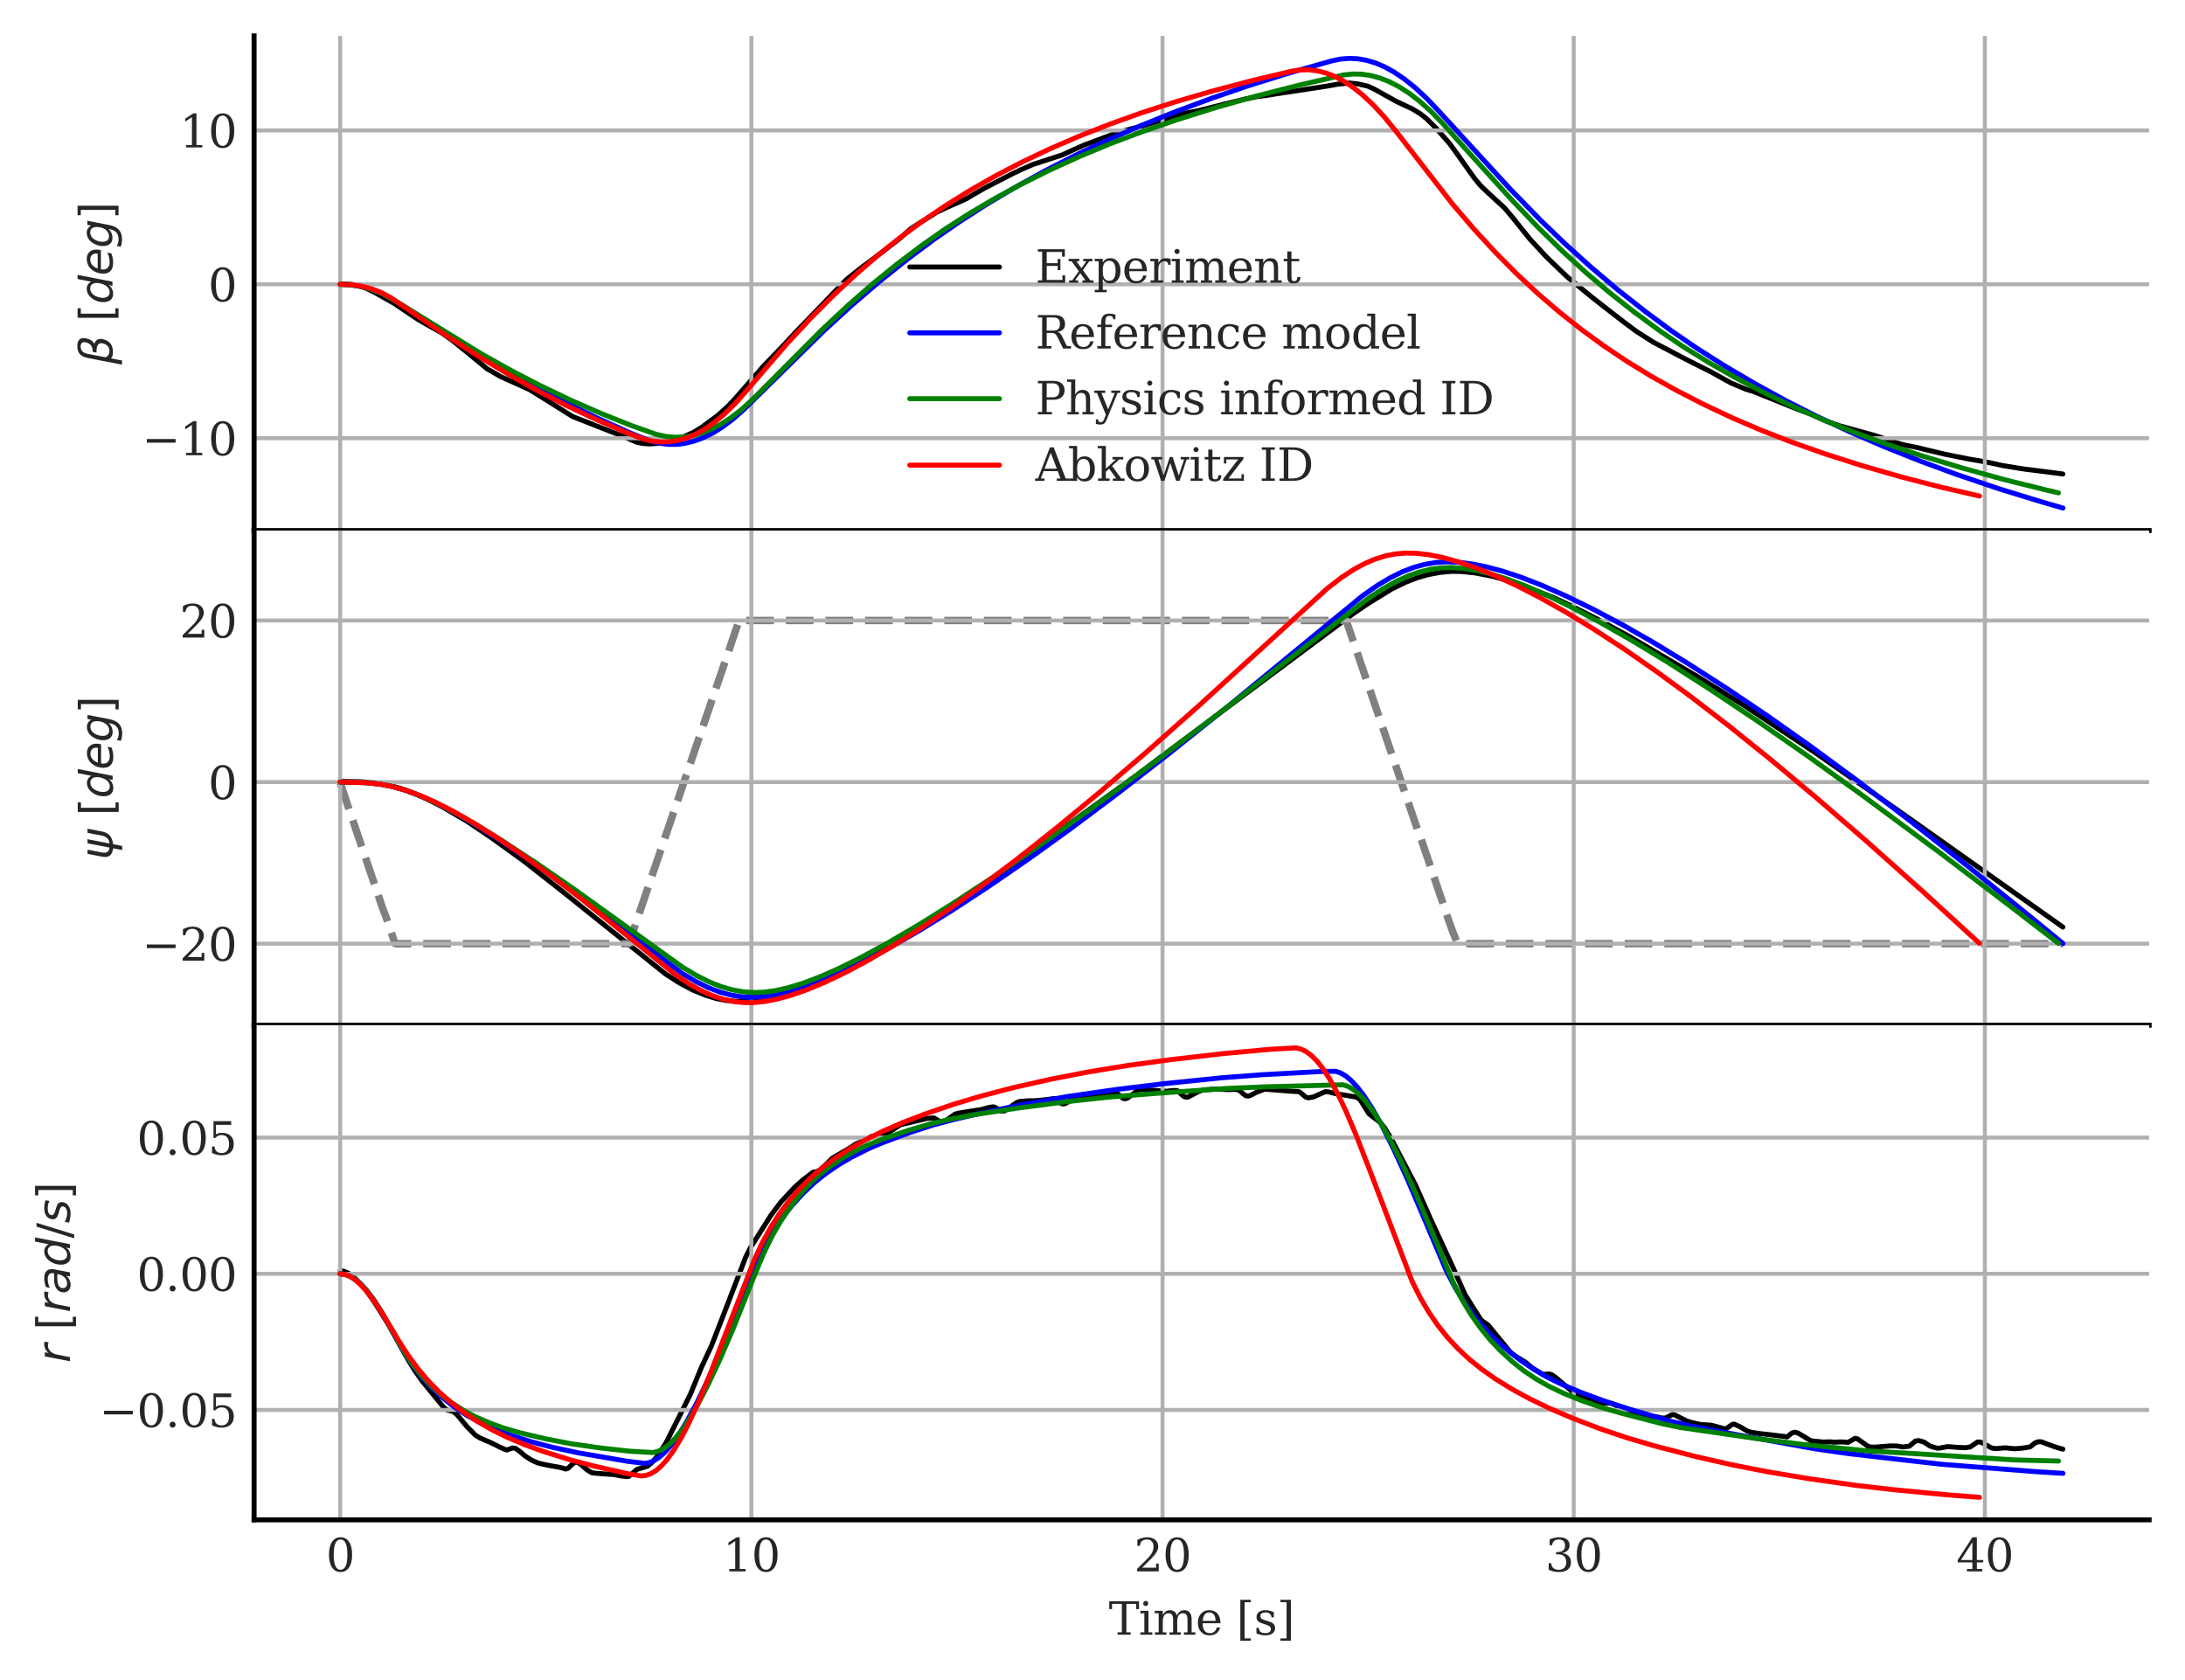 <?xml version="1.0" encoding="utf-8" standalone="no"?>
<!DOCTYPE svg PUBLIC "-//W3C//DTD SVG 1.1//EN"
  "http://www.w3.org/Graphics/SVG/1.1/DTD/svg11.dtd">
<svg xmlns:xlink="http://www.w3.org/1999/xlink" width="438.501pt" height="337.101pt" viewBox="0 0 438.501 337.101" xmlns="http://www.w3.org/2000/svg" version="1.1">
 <defs>
  <style type="text/css">*{stroke-linejoin: round; stroke-linecap: butt}</style>
 </defs>
 <g id="figure_1">
  <g id="patch_1">
   <path d="M 0 337.101 
L 438.501 337.101 
L 438.501 0 
L 0 0 
z
" style="fill: #ffffff"/>
  </g>
  <g id="axes_1">
   <g id="patch_2">
    <path d="M 50.991 106.46 
L 431.301 106.46 
L 431.301 7.2 
L 50.991 7.2 
z
" style="fill: #ffffff"/>
   </g>
   <g id="line2d_1">
    <path d="M 68.278 57.023 
L 70.491 57.066 
L 71.966 57.325 
L 73.442 57.832 
L 75.245 58.706 
L 79.097 60.88 
L 83.933 64.137 
L 88.604 66.775 
L 90.817 68.337 
L 93.686 70.652 
L 97.702 73.964 
L 100.407 75.539 
L 103.194 76.795 
L 106.226 78.162 
L 108.111 79.318 
L 114.914 83.584 
L 122.537 86.575 
L 124.176 87.204 
L 127.7 88.706 
L 129.012 88.991 
L 130.569 89.082 
L 131.962 88.967 
L 134.749 88.477 
L 136.716 87.866 
L 139.175 86.759 
L 140.814 85.75 
L 144.093 83.33 
L 146.306 81.312 
L 147.863 79.616 
L 153.272 73.409 
L 156.879 69.689 
L 159.501 66.852 
L 169.829 56.141 
L 172.533 53.96 
L 176.959 50.651 
L 180.729 47.724 
L 182.697 45.965 
L 184.336 44.884 
L 188.024 42.567 
L 189.909 41.677 
L 193.843 39.93 
L 195.401 39.009 
L 197.696 37.691 
L 203.105 34.907 
L 204.908 34.047 
L 207.367 32.975 
L 211.793 31.539 
L 213.186 31.089 
L 215.399 30.068 
L 217.612 29.094 
L 224.169 26.641 
L 226.792 25.901 
L 229.169 25.324 
L 237.119 22.822 
L 238.676 22.56 
L 240.48 22.211 
L 247.364 20.485 
L 249.823 19.895 
L 252.446 19.344 
L 254.085 19.165 
L 255.807 18.875 
L 263.511 17.711 
L 266.38 17.262 
L 268.429 16.899 
L 270.806 16.66 
L 272.445 16.826 
L 274.494 17.29 
L 275.641 17.799 
L 277.936 19.071 
L 280.231 20.354 
L 283.428 21.847 
L 284.985 22.793 
L 286.296 23.818 
L 288.181 25.689 
L 290.886 28.766 
L 292.361 30.789 
L 295.886 35.75 
L 297.115 37.232 
L 298.673 38.727 
L 301.951 41.738 
L 303.508 43.583 
L 307.033 47.972 
L 310.311 51.519 
L 314.409 55.464 
L 317.442 57.972 
L 319.655 59.773 
L 322.851 62.275 
L 326.212 64.872 
L 328.343 66.456 
L 331.785 68.662 
L 338.424 72.144 
L 343.342 74.611 
L 347.358 76.836 
L 350.308 78.079 
L 351.948 78.583 
L 360.636 82.075 
L 363.668 83.185 
L 366.455 84.489 
L 369.242 85.46 
L 376.208 87.375 
L 380.634 88.862 
L 382.11 89.283 
L 384.978 89.861 
L 387.437 90.462 
L 390.306 91.146 
L 392.683 91.626 
L 395.142 92.115 
L 398.502 92.691 
L 399.977 92.998 
L 401.862 93.414 
L 404.895 93.913 
L 406.452 94.155 
L 408.993 94.467 
L 413.747 95.077 
L 413.993 95.121 
L 413.993 95.121 
" clip-path="url(#p0f586fba85)" style="fill: none; stroke: #000000; stroke-linecap: round"/>
   </g>
   <g id="matplotlib.axis_1">
    <g id="xtick_1">
     <g id="line2d_2">
      <path d="M 68.278 106.46 
L 68.278 7.2 
" clip-path="url(#p0f586fba85)" style="fill: none; stroke: #b0b0b0; stroke-width: 0.8; stroke-linecap: round"/>
     </g>
     <g id="line2d_3"/>
    </g>
    <g id="xtick_2">
     <g id="line2d_4">
      <path d="M 150.793 106.46 
L 150.793 7.2 
" clip-path="url(#p0f586fba85)" style="fill: none; stroke: #b0b0b0; stroke-width: 0.8; stroke-linecap: round"/>
     </g>
     <g id="line2d_5"/>
    </g>
    <g id="xtick_3">
     <g id="line2d_6">
      <path d="M 233.307 106.46 
L 233.307 7.2 
" clip-path="url(#p0f586fba85)" style="fill: none; stroke: #b0b0b0; stroke-width: 0.8; stroke-linecap: round"/>
     </g>
     <g id="line2d_7"/>
    </g>
    <g id="xtick_4">
     <g id="line2d_8">
      <path d="M 315.822 106.46 
L 315.822 7.2 
" clip-path="url(#p0f586fba85)" style="fill: none; stroke: #b0b0b0; stroke-width: 0.8; stroke-linecap: round"/>
     </g>
     <g id="line2d_9"/>
    </g>
    <g id="xtick_5">
     <g id="line2d_10">
      <path d="M 398.336 106.46 
L 398.336 7.2 
" clip-path="url(#p0f586fba85)" style="fill: none; stroke: #b0b0b0; stroke-width: 0.8; stroke-linecap: round"/>
     </g>
     <g id="line2d_11"/>
    </g>
   </g>
   <g id="matplotlib.axis_2">
    <g id="ytick_1">
     <g id="line2d_12">
      <path d="M 50.991 87.931 
L 431.301 87.931 
" clip-path="url(#p0f586fba85)" style="fill: none; stroke: #b0b0b0; stroke-width: 0.8; stroke-linecap: round"/>
     </g>
     <g id="line2d_13"/>
     <g id="text_1">
      <!-- −10 -->
      <g style="fill: #262626" transform="translate(28.497 91.35) scale(0.09 -0.09)">
       <defs>
        <path id="DejaVuSerif-2212" d="M 678 2259 
L 4684 2259 
L 4684 1753 
L 678 1753 
L 678 2259 
z
" transform="scale(0.016)"/>
        <path id="DejaVuSerif-31" d="M 909 0 
L 909 331 
L 1722 331 
L 1722 4213 
L 781 3603 
L 781 4013 
L 1919 4750 
L 2350 4750 
L 2350 331 
L 3163 331 
L 3163 0 
L 909 0 
z
" transform="scale(0.016)"/>
        <path id="DejaVuSerif-30" d="M 2034 219 
Q 2513 219 2750 744 
Q 2988 1269 2988 2328 
Q 2988 3391 2750 3916 
Q 2513 4441 2034 4441 
Q 1556 4441 1318 3916 
Q 1081 3391 1081 2328 
Q 1081 1269 1318 744 
Q 1556 219 2034 219 
z
M 2034 -91 
Q 1275 -91 848 546 
Q 422 1184 422 2328 
Q 422 3475 848 4112 
Q 1275 4750 2034 4750 
Q 2797 4750 3222 4112 
Q 3647 3475 3647 2328 
Q 3647 1184 3222 546 
Q 2797 -91 2034 -91 
z
" transform="scale(0.016)"/>
       </defs>
       <use xlink:href="#DejaVuSerif-2212"/>
       <use xlink:href="#DejaVuSerif-31" x="83.789"/>
       <use xlink:href="#DejaVuSerif-30" x="147.412"/>
      </g>
     </g>
    </g>
    <g id="ytick_2">
     <g id="line2d_14">
      <path d="M 50.991 57.049 
L 431.301 57.049 
" clip-path="url(#p0f586fba85)" style="fill: none; stroke: #b0b0b0; stroke-width: 0.8; stroke-linecap: round"/>
     </g>
     <g id="line2d_15"/>
     <g id="text_2">
      <!-- 0 -->
      <g style="fill: #262626" transform="translate(41.765 60.468) scale(0.09 -0.09)">
       <use xlink:href="#DejaVuSerif-30"/>
      </g>
     </g>
    </g>
    <g id="ytick_3">
     <g id="line2d_16">
      <path d="M 50.991 26.167 
L 431.301 26.167 
" clip-path="url(#p0f586fba85)" style="fill: none; stroke: #b0b0b0; stroke-width: 0.8; stroke-linecap: round"/>
     </g>
     <g id="line2d_17"/>
     <g id="text_3">
      <!-- 10 -->
      <g style="fill: #262626" transform="translate(36.039 29.586) scale(0.09 -0.09)">
       <use xlink:href="#DejaVuSerif-31"/>
       <use xlink:href="#DejaVuSerif-30" x="63.623"/>
      </g>
     </g>
    </g>
    <g id="text_4">
     <!-- $\beta$ $[deg]$ -->
     <g style="fill: #262626" transform="translate(22.607 73.165) rotate(-90) scale(0.09 -0.09)">
      <defs>
       <path id="DejaVuSans-Oblique-3b2" d="M 872 216 
L 572 -1331 
L -6 -1331 
L 928 3478 
Q 1206 4903 2538 4903 
Q 3888 4903 3659 3700 
Q 3503 2844 2894 2531 
Q 3713 2250 3553 1416 
Q 3272 -69 1759 -66 
Q 1097 -63 872 216 
z
M 1019 966 
Q 1259 422 1875 425 
Q 2775 425 2966 1406 
Q 3138 2288 1675 2219 
L 1778 2750 
Q 2909 2731 3106 3750 
Q 3241 4438 2509 4434 
Q 1691 4434 1503 3459 
L 1019 966 
z
" transform="scale(0.016)"/>
       <path id="DejaVuSerif-20" transform="scale(0.016)"/>
       <path id="DejaVuSans-5b" d="M 550 4863 
L 1875 4863 
L 1875 4416 
L 1125 4416 
L 1125 -397 
L 1875 -397 
L 1875 -844 
L 550 -844 
L 550 4863 
z
" transform="scale(0.016)"/>
       <path id="DejaVuSans-Oblique-64" d="M 2675 525 
Q 2444 222 2128 65 
Q 1813 -91 1428 -91 
Q 903 -91 598 267 
Q 294 625 294 1247 
Q 294 1766 478 2236 
Q 663 2706 1013 3078 
Q 1244 3325 1534 3454 
Q 1825 3584 2144 3584 
Q 2481 3584 2739 3421 
Q 2997 3259 3138 2956 
L 3513 4863 
L 4091 4863 
L 3144 0 
L 2566 0 
L 2675 525 
z
M 891 1350 
Q 891 897 1095 644 
Q 1300 391 1663 391 
Q 1931 391 2161 520 
Q 2391 650 2566 903 
Q 2750 1166 2856 1509 
Q 2963 1853 2963 2188 
Q 2963 2622 2758 2865 
Q 2553 3109 2194 3109 
Q 1922 3109 1687 2981 
Q 1453 2853 1288 2613 
Q 1106 2353 998 2009 
Q 891 1666 891 1350 
z
" transform="scale(0.016)"/>
       <path id="DejaVuSans-Oblique-65" d="M 3078 2063 
Q 3088 2113 3092 2166 
Q 3097 2219 3097 2272 
Q 3097 2653 2873 2875 
Q 2650 3097 2266 3097 
Q 1838 3097 1509 2826 
Q 1181 2556 1013 2059 
L 3078 2063 
z
M 3578 1613 
L 903 1613 
Q 884 1494 878 1425 
Q 872 1356 872 1306 
Q 872 872 1139 634 
Q 1406 397 1894 397 
Q 2269 397 2603 481 
Q 2938 566 3225 728 
L 3116 159 
Q 2806 34 2476 -28 
Q 2147 -91 1806 -91 
Q 1078 -91 686 257 
Q 294 606 294 1247 
Q 294 1794 489 2264 
Q 684 2734 1063 3103 
Q 1306 3334 1642 3459 
Q 1978 3584 2356 3584 
Q 2950 3584 3301 3228 
Q 3653 2872 3653 2272 
Q 3653 2128 3634 1964 
Q 3616 1800 3578 1613 
z
" transform="scale(0.016)"/>
       <path id="DejaVuSans-Oblique-67" d="M 3816 3500 
L 3219 434 
Q 3047 -456 2561 -893 
Q 2075 -1331 1253 -1331 
Q 950 -1331 690 -1286 
Q 431 -1241 206 -1147 
L 313 -588 
Q 525 -725 762 -790 
Q 1000 -856 1269 -856 
Q 1816 -856 2167 -557 
Q 2519 -259 2631 300 
L 2681 563 
Q 2441 288 2122 144 
Q 1803 0 1434 0 
Q 903 0 598 351 
Q 294 703 294 1319 
Q 294 1803 478 2267 
Q 663 2731 997 3091 
Q 1219 3328 1514 3456 
Q 1809 3584 2131 3584 
Q 2484 3584 2746 3420 
Q 3009 3256 3138 2956 
L 3238 3500 
L 3816 3500 
z
M 2950 2216 
Q 2950 2641 2750 2872 
Q 2550 3103 2181 3103 
Q 1953 3103 1747 3012 
Q 1541 2922 1394 2759 
Q 1156 2491 1023 2127 
Q 891 1763 891 1375 
Q 891 944 1092 712 
Q 1294 481 1672 481 
Q 2219 481 2584 976 
Q 2950 1472 2950 2216 
z
" transform="scale(0.016)"/>
       <path id="DejaVuSans-5d" d="M 1947 4863 
L 1947 -844 
L 622 -844 
L 622 -397 
L 1369 -397 
L 1369 4416 
L 622 4416 
L 622 4863 
L 1947 4863 
z
" transform="scale(0.016)"/>
      </defs>
      <use xlink:href="#DejaVuSans-Oblique-3b2" transform="translate(0 0.391)"/>
      <use xlink:href="#DejaVuSerif-20" transform="translate(63.818 0.391)"/>
      <use xlink:href="#DejaVuSans-5b" transform="translate(95.605 0.391)"/>
      <use xlink:href="#DejaVuSans-Oblique-64" transform="translate(134.619 0.391)"/>
      <use xlink:href="#DejaVuSans-Oblique-65" transform="translate(198.096 0.391)"/>
      <use xlink:href="#DejaVuSans-Oblique-67" transform="translate(259.619 0.391)"/>
      <use xlink:href="#DejaVuSans-5d" transform="translate(323.096 0.391)"/>
     </g>
    </g>
   </g>
   <g id="line2d_18">
    <path d="M 68.278 57.049 
L 70.423 57.16 
L 72.486 57.493 
L 74.467 58.041 
L 76.447 58.829 
L 78.51 59.905 
L 81.975 62.048 
L 100.789 73.84 
L 107.225 77.483 
L 113.248 80.658 
L 119.932 83.921 
L 126.368 86.831 
L 130.329 88.437 
L 132.227 88.928 
L 134.042 89.162 
L 135.775 89.166 
L 137.508 88.953 
L 139.323 88.508 
L 141.138 87.835 
L 143.036 86.892 
L 145.017 85.662 
L 147.079 84.108 
L 149.307 82.147 
L 152.938 78.573 
L 165.398 66.319 
L 171.009 61.187 
L 176.372 56.591 
L 182.066 52.039 
L 187.429 48.035 
L 192.462 44.555 
L 197.908 41.054 
L 203.519 37.711 
L 209.708 34.286 
L 215.732 31.203 
L 222.085 28.199 
L 228.851 25.25 
L 235.948 22.395 
L 243.374 19.648 
L 250.553 17.189 
L 258.392 14.744 
L 267.221 12.229 
L 269.036 11.852 
L 270.769 11.713 
L 272.502 11.796 
L 274.234 12.097 
L 276.05 12.638 
L 277.865 13.41 
L 279.763 14.457 
L 281.826 15.853 
L 284.054 17.638 
L 286.282 19.709 
L 288.922 22.494 
L 303.032 37.887 
L 309.303 44.325 
L 314.172 49.001 
L 319.37 53.686 
L 324.651 58.142 
L 330.097 62.438 
L 335.543 66.465 
L 340.576 69.907 
L 346.022 73.357 
L 352.211 77.006 
L 358.564 80.486 
L 364.588 83.536 
L 371.107 86.593 
L 378.12 89.627 
L 385.464 92.56 
L 392.643 95.199 
L 401.39 98.155 
L 409.393 100.611 
L 414.014 101.948 
L 414.014 101.948 
" clip-path="url(#p0f586fba85)" style="fill: none; stroke: #0000ff; stroke-linecap: round"/>
   </g>
   <g id="line2d_19">
    <path d="M 68.278 57.049 
L 70.423 57.16 
L 72.486 57.492 
L 74.467 58.038 
L 76.447 58.819 
L 78.51 59.885 
L 81.975 61.998 
L 96.498 70.943 
L 102.852 74.502 
L 108.38 77.358 
L 114.486 80.279 
L 120.757 83.024 
L 126.863 85.448 
L 131.732 87.17 
L 133.63 87.58 
L 135.445 87.747 
L 137.26 87.69 
L 138.993 87.422 
L 140.808 86.919 
L 142.706 86.163 
L 144.604 85.178 
L 146.584 83.898 
L 148.73 82.237 
L 151.04 80.155 
L 154.836 76.338 
L 164.985 66.146 
L 170.266 61.207 
L 174.969 57.095 
L 179.838 53.143 
L 184.954 49.269 
L 189.739 45.922 
L 194.525 42.852 
L 199.641 39.841 
L 205.005 36.937 
L 210.698 34.11 
L 216.639 31.403 
L 222.745 28.864 
L 229.099 26.468 
L 236.195 24.03 
L 244.199 21.525 
L 251.79 19.369 
L 260.455 17.145 
L 269.614 15.046 
L 271.429 14.856 
L 273.244 14.886 
L 275.06 15.15 
L 276.875 15.636 
L 278.773 16.377 
L 280.753 17.394 
L 282.816 18.716 
L 284.961 20.366 
L 287.189 22.366 
L 289.582 24.828 
L 295.028 30.899 
L 303.445 40.166 
L 308.726 45.678 
L 313.511 50.352 
L 318.215 54.639 
L 322.918 58.637 
L 327.786 62.481 
L 333.15 66.424 
L 337.688 69.496 
L 342.887 72.719 
L 348.085 75.683 
L 353.944 78.751 
L 359.72 81.528 
L 365.743 84.176 
L 372.262 86.798 
L 378.698 89.156 
L 385.629 91.451 
L 393.798 93.914 
L 402.297 96.258 
L 410.714 98.347 
L 413.107 98.901 
L 413.107 98.901 
" clip-path="url(#p0f586fba85)" style="fill: none; stroke: #008000; stroke-linecap: round"/>
   </g>
   <g id="line2d_20">
    <path d="M 68.278 57.049 
L 70.671 57.158 
L 72.734 57.466 
L 74.632 57.967 
L 76.447 58.679 
L 78.18 59.592 
L 80.16 60.916 
L 89.402 67.225 
L 96.25 71.639 
L 102.356 75.314 
L 108.132 78.527 
L 113.743 81.404 
L 119.602 84.159 
L 125.873 86.861 
L 129.256 88.141 
L 130.989 88.532 
L 132.722 88.698 
L 134.455 88.636 
L 136.187 88.348 
L 137.92 87.84 
L 139.653 87.102 
L 141.468 86.083 
L 143.366 84.76 
L 145.347 83.109 
L 147.492 81.018 
L 149.802 78.417 
L 157.971 68.923 
L 162.84 63.698 
L 167.378 59.147 
L 171.834 54.994 
L 176.207 51.217 
L 180.663 47.662 
L 185.119 44.392 
L 189.822 41.217 
L 194.855 38.089 
L 199.806 35.274 
L 205.087 32.529 
L 210.616 29.902 
L 216.392 27.404 
L 222.663 24.94 
L 228.934 22.687 
L 235.783 20.467 
L 243.044 18.345 
L 251.295 16.163 
L 259.299 14.27 
L 260.95 14.029 
L 262.682 14.01 
L 264.415 14.222 
L 266.148 14.664 
L 267.881 15.343 
L 269.696 16.301 
L 271.594 17.564 
L 273.574 19.157 
L 275.637 21.104 
L 277.865 23.522 
L 280.176 26.362 
L 291.48 40.925 
L 295.936 46.116 
L 300.227 50.77 
L 304.435 55.004 
L 308.643 58.922 
L 312.934 62.611 
L 317.307 66.078 
L 321.845 69.39 
L 326.466 72.49 
L 331.17 75.382 
L 336.368 78.3 
L 341.814 81.102 
L 347.673 83.859 
L 353.366 86.3 
L 359.555 88.71 
L 366.403 91.125 
L 373.417 93.361 
L 381.586 95.714 
L 389.59 97.774 
L 397.264 99.537 
L 397.264 99.537 
" clip-path="url(#p0f586fba85)" style="fill: none; stroke: #ff0000; stroke-linecap: round"/>
   </g>
   <g id="patch_3">
    <path d="M 50.991 106.46 
L 50.991 7.2 
" style="fill: none; stroke: #000000; stroke-linejoin: miter; stroke-linecap: square"/>
   </g>
   <g id="patch_4">
    <path d="M 50.991 106.46 
L 431.301 106.46 
" style="fill: none; stroke: #000000; stroke-linejoin: miter; stroke-linecap: square"/>
   </g>
   <g id="legend_1">
    <g id="line2d_21">
     <path d="M 182.58 53.579 
L 191.58 53.579 
L 200.58 53.579 
" style="fill: none; stroke: #000000; stroke-linecap: round"/>
    </g>
    <g id="text_5">
     <!-- Experiment -->
     <g style="fill: #262626" transform="translate(207.78 56.729) scale(0.09 -0.09)">
      <defs>
       <path id="DejaVuSerif-45" d="M 353 0 
L 353 331 
L 947 331 
L 947 4331 
L 353 4331 
L 353 4666 
L 4109 4666 
L 4109 3628 
L 3725 3628 
L 3725 4281 
L 1581 4281 
L 1581 2719 
L 3109 2719 
L 3109 3303 
L 3494 3303 
L 3494 1753 
L 3109 1753 
L 3109 2338 
L 1581 2338 
L 1581 384 
L 3775 384 
L 3775 1038 
L 4159 1038 
L 4159 0 
L 353 0 
z
" transform="scale(0.016)"/>
       <path id="DejaVuSerif-78" d="M 1863 2028 
L 2559 2988 
L 2113 2988 
L 2113 3322 
L 3391 3322 
L 3391 2988 
L 2950 2988 
L 2059 1759 
L 3097 331 
L 3531 331 
L 3531 0 
L 1997 0 
L 1997 331 
L 2419 331 
L 1697 1325 
L 972 331 
L 1403 331 
L 1403 0 
L 141 0 
L 141 331 
L 581 331 
L 1497 1594 
L 488 2988 
L 78 2988 
L 78 3322 
L 1563 3322 
L 1563 2988 
L 1166 2988 
L 1863 2028 
z
" transform="scale(0.016)"/>
       <path id="DejaVuSerif-70" d="M 1313 1825 
L 1313 1497 
Q 1313 897 1542 583 
Q 1772 269 2209 269 
Q 2650 269 2876 622 
Q 3103 975 3103 1663 
Q 3103 2353 2876 2703 
Q 2650 3053 2209 3053 
Q 1772 3053 1542 2737 
Q 1313 2422 1313 1825 
z
M 738 2988 
L 184 2988 
L 184 3322 
L 1313 3322 
L 1313 2803 
Q 1481 3116 1742 3264 
Q 2003 3413 2388 3413 
Q 3000 3413 3387 2928 
Q 3775 2444 3775 1663 
Q 3775 881 3387 395 
Q 3000 -91 2388 -91 
Q 2003 -91 1742 57 
Q 1481 206 1313 519 
L 1313 -997 
L 1856 -997 
L 1856 -1331 
L 184 -1331 
L 184 -997 
L 738 -997 
L 738 2988 
z
" transform="scale(0.016)"/>
       <path id="DejaVuSerif-65" d="M 3469 1600 
L 991 1600 
L 991 1575 
Q 991 903 1244 561 
Q 1497 219 1991 219 
Q 2369 219 2611 417 
Q 2853 616 2950 1006 
L 3413 1006 
Q 3275 459 2904 184 
Q 2534 -91 1931 -91 
Q 1203 -91 761 389 
Q 319 869 319 1663 
Q 319 2450 753 2931 
Q 1188 3413 1894 3413 
Q 2647 3413 3050 2948 
Q 3453 2484 3469 1600 
z
M 2791 1931 
Q 2772 2513 2545 2808 
Q 2319 3103 1894 3103 
Q 1497 3103 1269 2806 
Q 1041 2509 991 1931 
L 2791 1931 
z
" transform="scale(0.016)"/>
       <path id="DejaVuSerif-72" d="M 3059 3328 
L 3059 2497 
L 2728 2497 
Q 2713 2744 2591 2866 
Q 2469 2988 2234 2988 
Q 1809 2988 1582 2694 
Q 1356 2400 1356 1850 
L 1356 331 
L 2022 331 
L 2022 0 
L 263 0 
L 263 331 
L 781 331 
L 781 2994 
L 231 2994 
L 231 3322 
L 1356 3322 
L 1356 2731 
Q 1525 3078 1790 3245 
Q 2056 3413 2438 3413 
Q 2578 3413 2733 3391 
Q 2888 3369 3059 3328 
z
" transform="scale(0.016)"/>
       <path id="DejaVuSerif-69" d="M 622 4353 
Q 622 4497 726 4603 
Q 831 4709 978 4709 
Q 1122 4709 1226 4603 
Q 1331 4497 1331 4353 
Q 1331 4206 1228 4103 
Q 1125 4000 978 4000 
Q 831 4000 726 4103 
Q 622 4206 622 4353 
z
M 1356 331 
L 1900 331 
L 1900 0 
L 231 0 
L 231 331 
L 781 331 
L 781 2988 
L 231 2988 
L 231 3322 
L 1356 3322 
L 1356 331 
z
" transform="scale(0.016)"/>
       <path id="DejaVuSerif-6d" d="M 3316 2675 
Q 3481 3041 3739 3227 
Q 3997 3413 4341 3413 
Q 4863 3413 5119 3089 
Q 5375 2766 5375 2113 
L 5375 331 
L 5894 331 
L 5894 0 
L 4300 0 
L 4300 331 
L 4800 331 
L 4800 2047 
Q 4800 2556 4650 2772 
Q 4500 2988 4153 2988 
Q 3769 2988 3567 2697 
Q 3366 2406 3366 1850 
L 3366 331 
L 3866 331 
L 3866 0 
L 2291 0 
L 2291 331 
L 2791 331 
L 2791 2069 
Q 2791 2566 2641 2777 
Q 2491 2988 2144 2988 
Q 1759 2988 1557 2697 
Q 1356 2406 1356 1850 
L 1356 331 
L 1856 331 
L 1856 0 
L 263 0 
L 263 331 
L 781 331 
L 781 2994 
L 231 2994 
L 231 3322 
L 1356 3322 
L 1356 2731 
Q 1516 3063 1762 3238 
Q 2009 3413 2322 3413 
Q 2709 3413 2968 3220 
Q 3228 3028 3316 2675 
z
" transform="scale(0.016)"/>
       <path id="DejaVuSerif-6e" d="M 263 0 
L 263 331 
L 781 331 
L 781 2988 
L 231 2988 
L 231 3322 
L 1356 3322 
L 1356 2731 
Q 1516 3069 1770 3241 
Q 2025 3413 2363 3413 
Q 2913 3413 3172 3097 
Q 3431 2781 3431 2113 
L 3431 331 
L 3944 331 
L 3944 0 
L 2356 0 
L 2356 331 
L 2853 331 
L 2853 1931 
Q 2853 2541 2703 2767 
Q 2553 2994 2175 2994 
Q 1775 2994 1565 2701 
Q 1356 2409 1356 1850 
L 1356 331 
L 1856 331 
L 1856 0 
L 263 0 
z
" transform="scale(0.016)"/>
       <path id="DejaVuSerif-74" d="M 691 2988 
L 184 2988 
L 184 3322 
L 691 3322 
L 691 4353 
L 1269 4353 
L 1269 3322 
L 2350 3322 
L 2350 2988 
L 1269 2988 
L 1269 878 
Q 1269 456 1350 337 
Q 1431 219 1650 219 
Q 1875 219 1978 351 
Q 2081 484 2088 781 
L 2522 781 
Q 2497 328 2275 118 
Q 2053 -91 1600 -91 
Q 1103 -91 897 129 
Q 691 350 691 878 
L 691 2988 
z
" transform="scale(0.016)"/>
      </defs>
      <use xlink:href="#DejaVuSerif-45"/>
      <use xlink:href="#DejaVuSerif-78" x="72.998"/>
      <use xlink:href="#DejaVuSerif-70" x="129.395"/>
      <use xlink:href="#DejaVuSerif-65" x="193.408"/>
      <use xlink:href="#DejaVuSerif-72" x="252.588"/>
      <use xlink:href="#DejaVuSerif-69" x="300.391"/>
      <use xlink:href="#DejaVuSerif-6d" x="332.373"/>
      <use xlink:href="#DejaVuSerif-65" x="427.197"/>
      <use xlink:href="#DejaVuSerif-6e" x="486.377"/>
      <use xlink:href="#DejaVuSerif-74" x="550.781"/>
     </g>
    </g>
    <g id="line2d_22">
     <path d="M 182.58 66.79 
L 191.58 66.79 
L 200.58 66.79 
" style="fill: none; stroke: #0000ff; stroke-linecap: round"/>
    </g>
    <g id="text_6">
     <!-- Reference model -->
     <g style="fill: #262626" transform="translate(207.78 69.94) scale(0.09 -0.09)">
      <defs>
       <path id="DejaVuSerif-52" d="M 3066 2316 
Q 3284 2256 3442 2114 
Q 3600 1972 3725 1716 
L 4403 331 
L 4972 331 
L 4972 0 
L 3872 0 
L 3144 1484 
Q 2934 1916 2759 2042 
Q 2584 2169 2278 2169 
L 1581 2169 
L 1581 331 
L 2241 331 
L 2241 0 
L 353 0 
L 353 331 
L 947 331 
L 947 4331 
L 353 4331 
L 353 4666 
L 2719 4666 
Q 3400 4666 3770 4341 
Q 4141 4016 4141 3419 
Q 4141 2938 3870 2661 
Q 3600 2384 3066 2316 
z
M 1581 2503 
L 2503 2503 
Q 2975 2503 3200 2726 
Q 3425 2950 3425 3419 
Q 3425 3888 3200 4109 
Q 2975 4331 2503 4331 
L 1581 4331 
L 1581 2503 
z
" transform="scale(0.016)"/>
       <path id="DejaVuSerif-66" d="M 2753 4078 
L 2450 4078 
Q 2447 4313 2317 4434 
Q 2188 4556 1941 4556 
Q 1619 4556 1487 4379 
Q 1356 4203 1356 3750 
L 1356 3322 
L 2284 3322 
L 2284 2988 
L 1356 2988 
L 1356 331 
L 2094 331 
L 2094 0 
L 231 0 
L 231 331 
L 781 331 
L 781 2988 
L 231 2988 
L 231 3322 
L 781 3322 
L 781 3738 
Q 781 4294 1070 4578 
Q 1359 4863 1919 4863 
Q 2128 4863 2337 4825 
Q 2547 4788 2753 4709 
L 2753 4078 
z
" transform="scale(0.016)"/>
       <path id="DejaVuSerif-63" d="M 3291 997 
Q 3169 466 2822 187 
Q 2475 -91 1925 -91 
Q 1200 -91 759 389 
Q 319 869 319 1663 
Q 319 2459 759 2936 
Q 1200 3413 1925 3413 
Q 2241 3413 2553 3339 
Q 2866 3266 3181 3116 
L 3181 2266 
L 2847 2266 
Q 2781 2703 2561 2903 
Q 2341 3103 1931 3103 
Q 1466 3103 1228 2742 
Q 991 2381 991 1663 
Q 991 944 1227 581 
Q 1463 219 1931 219 
Q 2303 219 2525 412 
Q 2747 606 2828 997 
L 3291 997 
z
" transform="scale(0.016)"/>
       <path id="DejaVuSerif-6f" d="M 1925 219 
Q 2388 219 2623 584 
Q 2859 950 2859 1663 
Q 2859 2375 2623 2739 
Q 2388 3103 1925 3103 
Q 1463 3103 1227 2739 
Q 991 2375 991 1663 
Q 991 950 1228 584 
Q 1466 219 1925 219 
z
M 1925 -91 
Q 1200 -91 759 389 
Q 319 869 319 1663 
Q 319 2456 758 2934 
Q 1197 3413 1925 3413 
Q 2653 3413 3092 2934 
Q 3531 2456 3531 1663 
Q 3531 869 3092 389 
Q 2653 -91 1925 -91 
z
" transform="scale(0.016)"/>
       <path id="DejaVuSerif-64" d="M 3359 331 
L 3909 331 
L 3909 0 
L 2784 0 
L 2784 519 
Q 2616 206 2355 57 
Q 2094 -91 1709 -91 
Q 1097 -91 708 395 
Q 319 881 319 1663 
Q 319 2444 706 2928 
Q 1094 3413 1709 3413 
Q 2094 3413 2355 3264 
Q 2616 3116 2784 2803 
L 2784 4531 
L 2241 4531 
L 2241 4863 
L 3359 4863 
L 3359 331 
z
M 2784 1497 
L 2784 1825 
Q 2784 2422 2554 2737 
Q 2325 3053 1888 3053 
Q 1444 3053 1217 2703 
Q 991 2353 991 1663 
Q 991 975 1217 622 
Q 1444 269 1888 269 
Q 2325 269 2554 583 
Q 2784 897 2784 1497 
z
" transform="scale(0.016)"/>
       <path id="DejaVuSerif-6c" d="M 1313 331 
L 1856 331 
L 1856 0 
L 184 0 
L 184 331 
L 738 331 
L 738 4531 
L 184 4531 
L 184 4863 
L 1313 4863 
L 1313 331 
z
" transform="scale(0.016)"/>
      </defs>
      <use xlink:href="#DejaVuSerif-52"/>
      <use xlink:href="#DejaVuSerif-65" x="75.293"/>
      <use xlink:href="#DejaVuSerif-66" x="134.473"/>
      <use xlink:href="#DejaVuSerif-65" x="171.484"/>
      <use xlink:href="#DejaVuSerif-72" x="230.664"/>
      <use xlink:href="#DejaVuSerif-65" x="278.467"/>
      <use xlink:href="#DejaVuSerif-6e" x="337.646"/>
      <use xlink:href="#DejaVuSerif-63" x="402.051"/>
      <use xlink:href="#DejaVuSerif-65" x="458.057"/>
      <use xlink:href="#DejaVuSerif-20" x="517.236"/>
      <use xlink:href="#DejaVuSerif-6d" x="549.023"/>
      <use xlink:href="#DejaVuSerif-6f" x="643.848"/>
      <use xlink:href="#DejaVuSerif-64" x="704.053"/>
      <use xlink:href="#DejaVuSerif-65" x="768.066"/>
      <use xlink:href="#DejaVuSerif-6c" x="827.246"/>
     </g>
    </g>
    <g id="line2d_23">
     <path d="M 182.58 80 
L 191.58 80 
L 200.58 80 
" style="fill: none; stroke: #008000; stroke-linecap: round"/>
    </g>
    <g id="text_7">
     <!-- Physics informed ID -->
     <g style="fill: #262626" transform="translate(207.78 83.15) scale(0.09 -0.09)">
      <defs>
       <path id="DejaVuSerif-50" d="M 1581 2375 
L 2406 2375 
Q 2872 2375 3115 2626 
Q 3359 2878 3359 3353 
Q 3359 3831 3115 4081 
Q 2872 4331 2406 4331 
L 1581 4331 
L 1581 2375 
z
M 353 0 
L 353 331 
L 947 331 
L 947 4331 
L 353 4331 
L 353 4666 
L 2559 4666 
Q 3259 4666 3668 4311 
Q 4078 3956 4078 3353 
Q 4078 2753 3668 2397 
Q 3259 2041 2559 2041 
L 1581 2041 
L 1581 331 
L 2303 331 
L 2303 0 
L 353 0 
z
" transform="scale(0.016)"/>
       <path id="DejaVuSerif-68" d="M 263 0 
L 263 331 
L 781 331 
L 781 4531 
L 231 4531 
L 231 4863 
L 1356 4863 
L 1356 2731 
Q 1516 3069 1770 3241 
Q 2025 3413 2363 3413 
Q 2913 3413 3172 3097 
Q 3431 2781 3431 2113 
L 3431 331 
L 3944 331 
L 3944 0 
L 2356 0 
L 2356 331 
L 2853 331 
L 2853 1931 
Q 2853 2541 2704 2764 
Q 2556 2988 2175 2988 
Q 1775 2988 1565 2697 
Q 1356 2406 1356 1850 
L 1356 331 
L 1856 331 
L 1856 0 
L 263 0 
z
" transform="scale(0.016)"/>
       <path id="DejaVuSerif-79" d="M 1381 -609 
L 1600 -56 
L 359 2988 
L -19 2988 
L -19 3322 
L 1509 3322 
L 1509 2988 
L 978 2988 
L 1913 703 
L 2847 2988 
L 2350 2988 
L 2350 3322 
L 3597 3322 
L 3597 2988 
L 3225 2988 
L 1703 -750 
Q 1547 -1138 1356 -1280 
Q 1166 -1422 819 -1422 
Q 672 -1422 517 -1397 
Q 363 -1372 206 -1325 
L 206 -691 
L 500 -691 
Q 519 -903 608 -995 
Q 697 -1088 884 -1088 
Q 1056 -1088 1161 -992 
Q 1266 -897 1381 -609 
z
" transform="scale(0.016)"/>
       <path id="DejaVuSerif-73" d="M 359 184 
L 359 959 
L 691 959 
Q 703 588 923 403 
Q 1144 219 1575 219 
Q 1963 219 2166 364 
Q 2369 509 2369 788 
Q 2369 1006 2220 1140 
Q 2072 1275 1594 1428 
L 1178 1569 
Q 750 1706 558 1912 
Q 366 2119 366 2438 
Q 366 2894 700 3153 
Q 1034 3413 1625 3413 
Q 1888 3413 2178 3344 
Q 2469 3275 2778 3144 
L 2778 2419 
L 2447 2419 
Q 2434 2741 2221 2922 
Q 2009 3103 1644 3103 
Q 1281 3103 1095 2975 
Q 909 2847 909 2591 
Q 909 2381 1050 2254 
Q 1191 2128 1613 1997 
L 2069 1856 
Q 2541 1709 2748 1489 
Q 2956 1269 2956 922 
Q 2956 450 2595 179 
Q 2234 -91 1600 -91 
Q 1278 -91 972 -22 
Q 666 47 359 184 
z
" transform="scale(0.016)"/>
       <path id="DejaVuSerif-49" d="M 1581 331 
L 2175 331 
L 2175 0 
L 353 0 
L 353 331 
L 947 331 
L 947 4331 
L 353 4331 
L 353 4666 
L 2175 4666 
L 2175 4331 
L 1581 4331 
L 1581 331 
z
" transform="scale(0.016)"/>
       <path id="DejaVuSerif-44" d="M 1581 331 
L 2163 331 
Q 3072 331 3558 850 
Q 4044 1369 4044 2338 
Q 4044 3306 3559 3818 
Q 3075 4331 2163 4331 
L 1581 4331 
L 1581 331 
z
M 353 0 
L 353 331 
L 947 331 
L 947 4331 
L 353 4331 
L 353 4666 
L 2209 4666 
Q 3416 4666 4089 4050 
Q 4763 3434 4763 2338 
Q 4763 1238 4088 619 
Q 3413 0 2209 0 
L 353 0 
z
" transform="scale(0.016)"/>
      </defs>
      <use xlink:href="#DejaVuSerif-50"/>
      <use xlink:href="#DejaVuSerif-68" x="67.285"/>
      <use xlink:href="#DejaVuSerif-79" x="131.689"/>
      <use xlink:href="#DejaVuSerif-73" x="188.184"/>
      <use xlink:href="#DejaVuSerif-69" x="239.502"/>
      <use xlink:href="#DejaVuSerif-63" x="271.484"/>
      <use xlink:href="#DejaVuSerif-73" x="327.49"/>
      <use xlink:href="#DejaVuSerif-20" x="378.809"/>
      <use xlink:href="#DejaVuSerif-69" x="410.596"/>
      <use xlink:href="#DejaVuSerif-6e" x="442.578"/>
      <use xlink:href="#DejaVuSerif-66" x="506.982"/>
      <use xlink:href="#DejaVuSerif-6f" x="543.994"/>
      <use xlink:href="#DejaVuSerif-72" x="604.199"/>
      <use xlink:href="#DejaVuSerif-6d" x="652.002"/>
      <use xlink:href="#DejaVuSerif-65" x="746.826"/>
      <use xlink:href="#DejaVuSerif-64" x="806.006"/>
      <use xlink:href="#DejaVuSerif-20" x="870.02"/>
      <use xlink:href="#DejaVuSerif-49" x="901.807"/>
      <use xlink:href="#DejaVuSerif-44" x="941.309"/>
     </g>
    </g>
    <g id="line2d_24">
     <path d="M 182.58 93.338 
L 191.58 93.338 
L 200.58 93.338 
" style="fill: none; stroke: #ff0000; stroke-linecap: round"/>
    </g>
    <g id="text_8">
     <!-- Abkowitz ID -->
     <g style="fill: #262626" transform="translate(207.78 96.488) scale(0.09 -0.09)">
      <defs>
       <path id="DejaVuSerif-41" d="M 1281 1691 
L 2994 1691 
L 2138 3909 
L 1281 1691 
z
M -38 0 
L -38 331 
L 372 331 
L 2034 4666 
L 2559 4666 
L 4225 331 
L 4684 331 
L 4684 0 
L 2988 0 
L 2988 331 
L 3506 331 
L 3116 1356 
L 1153 1356 
L 763 331 
L 1275 331 
L 1275 0 
L -38 0 
z
" transform="scale(0.016)"/>
       <path id="DejaVuSerif-62" d="M 738 331 
L 738 4531 
L 184 4531 
L 184 4863 
L 1313 4863 
L 1313 2803 
Q 1481 3116 1742 3264 
Q 2003 3413 2388 3413 
Q 3000 3413 3387 2928 
Q 3775 2444 3775 1663 
Q 3775 881 3387 395 
Q 3000 -91 2388 -91 
Q 2003 -91 1742 57 
Q 1481 206 1313 519 
L 1313 0 
L 184 0 
L 184 331 
L 738 331 
z
M 1313 1497 
Q 1313 897 1542 583 
Q 1772 269 2209 269 
Q 2650 269 2876 622 
Q 3103 975 3103 1663 
Q 3103 2353 2876 2703 
Q 2650 3053 2209 3053 
Q 1772 3053 1542 2737 
Q 1313 2422 1313 1825 
L 1313 1497 
z
" transform="scale(0.016)"/>
       <path id="DejaVuSerif-6b" d="M 1831 0 
L 219 0 
L 219 331 
L 738 331 
L 738 4531 
L 184 4531 
L 184 4863 
L 1313 4863 
L 1313 1697 
L 2713 2988 
L 2234 2988 
L 2234 3322 
L 3738 3322 
L 3738 2988 
L 3169 2988 
L 2181 2075 
L 3444 331 
L 3922 331 
L 3922 0 
L 2284 0 
L 2284 331 
L 2759 331 
L 1766 1697 
L 1313 1275 
L 1313 331 
L 1831 331 
L 1831 0 
z
" transform="scale(0.016)"/>
       <path id="DejaVuSerif-77" d="M 3072 3322 
L 3922 728 
L 4672 2988 
L 4191 2988 
L 4191 3322 
L 5394 3322 
L 5394 2988 
L 5025 2988 
L 4038 0 
L 3559 0 
L 2741 2484 
L 1919 0 
L 1459 0 
L 475 2988 
L 103 2988 
L 103 3322 
L 1606 3322 
L 1606 2988 
L 1069 2988 
L 1813 728 
L 2669 3322 
L 3072 3322 
z
" transform="scale(0.016)"/>
       <path id="DejaVuSerif-7a" d="M 256 0 
L 256 269 
L 2338 2988 
L 691 2988 
L 691 2413 
L 359 2413 
L 359 3322 
L 3078 3322 
L 3078 3053 
L 997 331 
L 2803 331 
L 2803 934 
L 3138 934 
L 3138 0 
L 256 0 
z
" transform="scale(0.016)"/>
      </defs>
      <use xlink:href="#DejaVuSerif-41"/>
      <use xlink:href="#DejaVuSerif-62" x="72.217"/>
      <use xlink:href="#DejaVuSerif-6b" x="136.23"/>
      <use xlink:href="#DejaVuSerif-6f" x="196.826"/>
      <use xlink:href="#DejaVuSerif-77" x="257.031"/>
      <use xlink:href="#DejaVuSerif-69" x="342.627"/>
      <use xlink:href="#DejaVuSerif-74" x="374.609"/>
      <use xlink:href="#DejaVuSerif-7a" x="414.795"/>
      <use xlink:href="#DejaVuSerif-20" x="467.48"/>
      <use xlink:href="#DejaVuSerif-49" x="499.268"/>
      <use xlink:href="#DejaVuSerif-44" x="538.77"/>
     </g>
    </g>
   </g>
  </g>
  <g id="axes_2">
   <g id="patch_5">
    <path d="M 50.991 205.72 
L 431.301 205.72 
L 431.301 106.46 
L 50.991 106.46 
z
" style="fill: #ffffff"/>
   </g>
   <g id="line2d_25">
    <path d="M 68.278 156.814 
L 72.294 156.865 
L 75.163 157.111 
L 77.867 157.562 
L 80.244 158.156 
L 82.703 159.02 
L 85.572 160.258 
L 88.85 161.95 
L 93.686 164.775 
L 98.522 168.039 
L 105.243 172.877 
L 112.865 178.868 
L 133.601 195.476 
L 136.306 197.206 
L 138.929 198.614 
L 141.634 199.724 
L 143.765 200.376 
L 145.814 200.772 
L 147.945 200.944 
L 149.994 200.882 
L 152.617 200.568 
L 155.403 199.96 
L 158.518 199.035 
L 162.124 197.709 
L 167.124 195.552 
L 172.124 193.018 
L 178.025 189.759 
L 184.828 185.58 
L 194.417 179.446 
L 203.351 173.431 
L 227.858 155.748 
L 233.267 151.669 
L 271.543 123.16 
L 274.494 121.148 
L 279.248 118.223 
L 282.034 116.857 
L 284.493 115.902 
L 286.624 115.304 
L 289.001 114.855 
L 291.214 114.653 
L 293.181 114.677 
L 295.886 114.949 
L 299.328 115.592 
L 302.033 116.335 
L 306.459 117.821 
L 311.868 119.958 
L 314.901 121.363 
L 320.556 124.225 
L 327.031 127.747 
L 340.965 135.939 
L 349.981 141.548 
L 363.996 150.843 
L 380.88 162.604 
L 413.993 186.036 
L 413.993 186.036 
" clip-path="url(#pa85d910a1b)" style="fill: none; stroke: #000000; stroke-linecap: round"/>
   </g>
   <g id="line2d_26">
    <path d="M 68.278 157.069 
L 70.081 162.497 
L 73.278 171.891 
L 75.245 177.701 
L 76.802 182.282 
L 77.458 183.991 
L 78.605 187.324 
L 79.261 189.319 
L 79.507 189.38 
L 83.687 189.36 
L 126.225 189.361 
L 126.389 188.964 
L 127.045 186.937 
L 129.995 178.257 
L 132.864 169.813 
L 145.568 132.614 
L 147.043 128.251 
L 147.371 127.281 
L 148.355 124.429 
L 149.256 124.511 
L 156.551 124.514 
L 163.763 124.512 
L 270.15 124.511 
L 270.314 124.931 
L 270.642 125.911 
L 285.067 168.205 
L 285.149 168.205 
L 288.755 178.848 
L 289.493 181.001 
L 290.476 183.945 
L 290.804 184.893 
L 291.46 186.74 
L 292.525 189.38 
L 300.967 189.359 
L 413.993 189.359 
L 413.993 189.359 
" clip-path="url(#pa85d910a1b)" style="fill: none; stroke-dasharray: 5.55,2.4; stroke-dashoffset: 0; stroke: #808080; stroke-width: 1.5"/>
   </g>
   <g id="matplotlib.axis_3">
    <g id="xtick_6">
     <g id="line2d_27">
      <path d="M 68.278 205.72 
L 68.278 106.46 
" clip-path="url(#pa85d910a1b)" style="fill: none; stroke: #b0b0b0; stroke-width: 0.8; stroke-linecap: round"/>
     </g>
     <g id="line2d_28"/>
    </g>
    <g id="xtick_7">
     <g id="line2d_29">
      <path d="M 150.793 205.72 
L 150.793 106.46 
" clip-path="url(#pa85d910a1b)" style="fill: none; stroke: #b0b0b0; stroke-width: 0.8; stroke-linecap: round"/>
     </g>
     <g id="line2d_30"/>
    </g>
    <g id="xtick_8">
     <g id="line2d_31">
      <path d="M 233.307 205.72 
L 233.307 106.46 
" clip-path="url(#pa85d910a1b)" style="fill: none; stroke: #b0b0b0; stroke-width: 0.8; stroke-linecap: round"/>
     </g>
     <g id="line2d_32"/>
    </g>
    <g id="xtick_9">
     <g id="line2d_33">
      <path d="M 315.822 205.72 
L 315.822 106.46 
" clip-path="url(#pa85d910a1b)" style="fill: none; stroke: #b0b0b0; stroke-width: 0.8; stroke-linecap: round"/>
     </g>
     <g id="line2d_34"/>
    </g>
    <g id="xtick_10">
     <g id="line2d_35">
      <path d="M 398.336 205.72 
L 398.336 106.46 
" clip-path="url(#pa85d910a1b)" style="fill: none; stroke: #b0b0b0; stroke-width: 0.8; stroke-linecap: round"/>
     </g>
     <g id="line2d_36"/>
    </g>
   </g>
   <g id="matplotlib.axis_4">
    <g id="ytick_4">
     <g id="line2d_37">
      <path d="M 50.991 189.36 
L 431.301 189.36 
" clip-path="url(#pa85d910a1b)" style="fill: none; stroke: #b0b0b0; stroke-width: 0.8; stroke-linecap: round"/>
     </g>
     <g id="line2d_38"/>
     <g id="text_9">
      <!-- −20 -->
      <g style="fill: #262626" transform="translate(28.497 192.779) scale(0.09 -0.09)">
       <defs>
        <path id="DejaVuSerif-32" d="M 819 3553 
L 469 3553 
L 469 4384 
Q 803 4563 1142 4656 
Q 1481 4750 1806 4750 
Q 2534 4750 2956 4397 
Q 3378 4044 3378 3438 
Q 3378 2753 2422 1800 
Q 2347 1728 2309 1691 
L 1131 513 
L 3078 513 
L 3078 1088 
L 3444 1088 
L 3444 0 
L 434 0 
L 434 341 
L 1850 1753 
Q 2319 2222 2519 2614 
Q 2719 3006 2719 3438 
Q 2719 3909 2473 4175 
Q 2228 4441 1797 4441 
Q 1350 4441 1106 4219 
Q 863 3997 819 3553 
z
" transform="scale(0.016)"/>
       </defs>
       <use xlink:href="#DejaVuSerif-2212"/>
       <use xlink:href="#DejaVuSerif-32" x="83.789"/>
       <use xlink:href="#DejaVuSerif-30" x="147.412"/>
      </g>
     </g>
    </g>
    <g id="ytick_5">
     <g id="line2d_39">
      <path d="M 50.991 156.936 
L 431.301 156.936 
" clip-path="url(#pa85d910a1b)" style="fill: none; stroke: #b0b0b0; stroke-width: 0.8; stroke-linecap: round"/>
     </g>
     <g id="line2d_40"/>
     <g id="text_10">
      <!-- 0 -->
      <g style="fill: #262626" transform="translate(41.765 160.355) scale(0.09 -0.09)">
       <use xlink:href="#DejaVuSerif-30"/>
      </g>
     </g>
    </g>
    <g id="ytick_6">
     <g id="line2d_41">
      <path d="M 50.991 124.512 
L 431.301 124.512 
" clip-path="url(#pa85d910a1b)" style="fill: none; stroke: #b0b0b0; stroke-width: 0.8; stroke-linecap: round"/>
     </g>
     <g id="line2d_42"/>
     <g id="text_11">
      <!-- 20 -->
      <g style="fill: #262626" transform="translate(36.039 127.932) scale(0.09 -0.09)">
       <use xlink:href="#DejaVuSerif-32"/>
       <use xlink:href="#DejaVuSerif-30" x="63.623"/>
      </g>
     </g>
    </g>
    <g id="text_12">
     <!-- $\psi$ $[deg]$ -->
     <g style="fill: #262626" transform="translate(22.607 172.515) rotate(-90) scale(0.09 -0.09)">
      <defs>
       <path id="DejaVuSans-Oblique-3c8" d="M 1591 -78 
Q 891 38 616 341 
Q 278 713 425 1472 
L 819 3500 
L 1400 3500 
L 1009 1494 
Q 900 922 1119 684 
Q 1313 478 1691 434 
L 2284 3500 
L 2856 3500 
L 2263 438 
Q 2681 481 2928 688 
Q 3247 950 3353 1497 
L 3741 3500 
L 4322 3500 
L 3928 1475 
Q 3775 688 3300 344 
Q 2872 34 2163 -75 
L 1919 -1331 
L 1347 -1331 
L 1591 -78 
z
" transform="scale(0.016)"/>
      </defs>
      <use xlink:href="#DejaVuSans-Oblique-3c8" transform="translate(0 0.016)"/>
      <use xlink:href="#DejaVuSerif-20" transform="translate(65.967 0.016)"/>
      <use xlink:href="#DejaVuSans-5b" transform="translate(97.754 0.016)"/>
      <use xlink:href="#DejaVuSans-Oblique-64" transform="translate(136.768 0.016)"/>
      <use xlink:href="#DejaVuSans-Oblique-65" transform="translate(200.244 0.016)"/>
      <use xlink:href="#DejaVuSans-Oblique-67" transform="translate(261.768 0.016)"/>
      <use xlink:href="#DejaVuSans-5d" transform="translate(325.244 0.016)"/>
     </g>
    </g>
   </g>
   <g id="line2d_43">
    <path d="M 68.278 156.936 
L 73.311 157.044 
L 76.199 157.337 
L 78.675 157.808 
L 81.15 158.511 
L 83.956 159.55 
L 87.174 160.989 
L 90.887 162.903 
L 95.178 165.375 
L 100.294 168.586 
L 106.317 172.639 
L 113.413 177.69 
L 121.665 183.845 
L 137.013 195.404 
L 139.736 197.011 
L 142.211 198.215 
L 144.521 199.091 
L 146.667 199.674 
L 148.73 200.015 
L 150.793 200.132 
L 153.02 200.024 
L 155.496 199.672 
L 158.219 199.056 
L 161.354 198.11 
L 164.82 196.829 
L 168.863 195.089 
L 173.484 192.85 
L 178.765 190.034 
L 184.624 186.654 
L 191.06 182.676 
L 198.404 177.874 
L 206.407 172.37 
L 214.906 166.25 
L 224.478 159.078 
L 234.957 150.943 
L 246.427 141.755 
L 260.62 130.08 
L 273.492 119.516 
L 276.462 117.449 
L 279.103 115.88 
L 281.496 114.712 
L 283.806 113.83 
L 286.034 113.223 
L 288.179 112.872 
L 290.325 112.748 
L 292.718 112.837 
L 295.358 113.161 
L 298.329 113.753 
L 301.712 114.662 
L 305.425 115.897 
L 309.551 117.507 
L 314.337 119.622 
L 319.7 122.24 
L 325.641 125.393 
L 331.912 128.973 
L 338.678 133.095 
L 346.682 138.24 
L 354.934 143.805 
L 363.433 149.81 
L 372.922 156.789 
L 383.484 164.831 
L 395.036 173.915 
L 407.826 184.253 
L 414.014 189.334 
L 414.014 189.334 
" clip-path="url(#pa85d910a1b)" style="fill: none; stroke: #0000ff; stroke-linecap: round"/>
   </g>
   <g id="line2d_44">
    <path d="M 68.278 156.936 
L 73.311 157.044 
L 76.199 157.336 
L 78.675 157.804 
L 81.15 158.501 
L 83.956 159.53 
L 87.174 160.953 
L 90.969 162.883 
L 95.425 165.406 
L 100.871 168.756 
L 107.555 173.14 
L 115.394 178.551 
L 125.131 185.554 
L 137.013 194.103 
L 139.818 195.777 
L 142.376 197.052 
L 144.769 197.998 
L 146.997 198.637 
L 149.142 199.021 
L 151.205 199.169 
L 153.268 199.097 
L 155.578 198.788 
L 158.136 198.218 
L 161.024 197.344 
L 164.325 196.108 
L 168.203 194.408 
L 172.659 192.208 
L 178.105 189.254 
L 184.211 185.683 
L 191.06 181.409 
L 199.394 175.941 
L 208.883 169.446 
L 219.115 162.17 
L 231.409 153.137 
L 245.107 142.794 
L 262.93 129.026 
L 274.565 120.095 
L 277.535 118.147 
L 280.176 116.674 
L 282.568 115.584 
L 284.879 114.774 
L 287.107 114.234 
L 289.252 113.948 
L 291.398 113.893 
L 293.708 114.062 
L 296.266 114.473 
L 299.154 115.164 
L 302.454 116.191 
L 306.168 117.589 
L 310.376 119.417 
L 315.327 121.817 
L 321.02 124.832 
L 327.539 128.547 
L 334.553 132.803 
L 342.969 138.189 
L 352.541 144.58 
L 362.525 151.518 
L 373.665 159.529 
L 389.425 171.197 
L 403.617 181.976 
L 413.107 189.298 
L 413.107 189.298 
" clip-path="url(#pa85d910a1b)" style="fill: none; stroke: #008000; stroke-linecap: round"/>
   </g>
   <g id="line2d_45">
    <path d="M 68.278 156.936 
L 73.229 157.046 
L 76.117 157.341 
L 78.757 157.837 
L 81.315 158.546 
L 84.121 159.558 
L 87.256 160.926 
L 90.804 162.719 
L 94.848 165.018 
L 99.386 167.86 
L 104.584 171.381 
L 110.525 175.679 
L 117.209 180.794 
L 124.718 186.827 
L 135.527 195.567 
L 138.333 197.447 
L 140.726 198.784 
L 142.954 199.781 
L 145.099 200.5 
L 147.162 200.96 
L 149.142 201.179 
L 151.205 201.184 
L 153.433 200.964 
L 155.991 200.473 
L 158.796 199.7 
L 162.015 198.575 
L 165.645 197.06 
L 169.688 195.127 
L 174.227 192.706 
L 179.26 189.763 
L 184.789 186.27 
L 190.812 182.199 
L 197.331 177.521 
L 204.427 172.154 
L 212.183 166.006 
L 220.682 158.981 
L 230.089 150.912 
L 240.568 141.628 
L 252.286 130.944 
L 266.396 118.056 
L 269.201 115.899 
L 271.677 114.273 
L 273.904 113.07 
L 276.05 112.164 
L 278.113 111.531 
L 280.093 111.147 
L 282.156 110.979 
L 284.301 111.029 
L 286.777 111.319 
L 289.5 111.865 
L 292.635 112.73 
L 296.101 113.921 
L 299.979 115.49 
L 304.27 117.466 
L 309.056 119.921 
L 314.254 122.845 
L 319.865 126.263 
L 325.889 130.196 
L 332.407 134.723 
L 339.504 139.924 
L 347.095 145.769 
L 355.346 152.409 
L 364.423 160.002 
L 374.407 168.649 
L 385.877 178.888 
L 397.264 189.307 
L 397.264 189.307 
" clip-path="url(#pa85d910a1b)" style="fill: none; stroke: #ff0000; stroke-linecap: round"/>
   </g>
   <g id="patch_6">
    <path d="M 50.991 205.72 
L 50.991 106.46 
" style="fill: none; stroke: #000000; stroke-linejoin: miter; stroke-linecap: square"/>
   </g>
   <g id="patch_7">
    <path d="M 50.991 205.72 
L 431.301 205.72 
" style="fill: none; stroke: #000000; stroke-linejoin: miter; stroke-linecap: square"/>
   </g>
  </g>
  <g id="axes_3">
   <g id="patch_8">
    <path d="M 50.991 304.98 
L 431.301 304.98 
L 431.301 205.72 
L 50.991 205.72 
z
" style="fill: #ffffff"/>
   </g>
   <g id="line2d_46">
    <path d="M 68.278 254.998 
L 69.016 255.107 
L 69.999 255.512 
L 70.819 256.108 
L 72.376 257.636 
L 73.605 259.114 
L 75.081 261.199 
L 77.048 264.319 
L 77.949 265.741 
L 79.015 267.466 
L 80.654 270.568 
L 81.966 272.97 
L 83.277 275.069 
L 84.752 277.159 
L 89.096 282.472 
L 89.67 282.924 
L 90.981 283.256 
L 91.801 283.97 
L 92.621 284.955 
L 93.686 286.245 
L 95.407 287.998 
L 96.391 288.58 
L 98.44 289.464 
L 99.341 289.903 
L 99.751 290.099 
L 100.325 290.409 
L 101.472 290.898 
L 101.718 290.968 
L 102.374 290.721 
L 102.866 290.562 
L 103.44 290.623 
L 104.423 291.336 
L 105.325 292.124 
L 106.636 292.978 
L 107.374 293.319 
L 108.111 293.625 
L 109.751 293.984 
L 112.619 294.506 
L 113.521 294.788 
L 114.013 294.651 
L 114.504 294.143 
L 115.16 293.55 
L 115.488 293.409 
L 115.98 293.464 
L 116.635 293.911 
L 117.783 294.932 
L 118.766 295.531 
L 119.75 295.648 
L 123.274 295.901 
L 124.586 296.17 
L 125.897 296.311 
L 126.225 296.238 
L 126.553 295.955 
L 127.864 294.842 
L 129.913 294.234 
L 130.733 293.575 
L 131.88 292.27 
L 133.683 289.492 
L 138.519 279.858 
L 140.732 274.47 
L 142.781 270.056 
L 145.568 262.886 
L 149.666 252.22 
L 150.568 250.424 
L 154.748 243.825 
L 156.797 241.102 
L 159.501 238.228 
L 161.059 236.822 
L 163.108 235.253 
L 163.927 235.108 
L 164.665 234.684 
L 165.894 233.548 
L 167.042 232.409 
L 170.32 230.49 
L 170.73 230.255 
L 171.714 229.588 
L 172.369 229.303 
L 173.927 228.566 
L 174.91 228.048 
L 175.32 227.972 
L 176.713 228.21 
L 177.451 227.842 
L 180.729 225.685 
L 183.024 225.142 
L 184.582 224.781 
L 185.975 224.434 
L 187.45 224.331 
L 188.188 224.795 
L 188.762 225.088 
L 189.254 225.111 
L 189.909 224.815 
L 191.63 223.583 
L 192.368 223.371 
L 195.565 222.858 
L 196.876 222.662 
L 198.351 222.253 
L 199.253 222.103 
L 199.581 222.157 
L 200.974 222.954 
L 201.548 222.941 
L 202.285 222.51 
L 203.269 221.771 
L 204.089 221.217 
L 204.662 221.028 
L 206.629 220.879 
L 207.449 220.897 
L 209.252 220.743 
L 210.646 220.57 
L 211.465 220.442 
L 211.793 220.509 
L 212.285 220.906 
L 212.859 221.38 
L 213.268 221.518 
L 213.678 221.483 
L 214.334 221.145 
L 215.071 220.556 
L 215.727 220.253 
L 218.104 219.841 
L 221.137 219.579 
L 221.792 219.563 
L 222.94 219.428 
L 224.005 219.276 
L 224.415 219.571 
L 225.399 220.418 
L 225.808 220.478 
L 226.218 220.375 
L 227.038 219.79 
L 228.431 218.712 
L 229.415 218.599 
L 233.431 218.958 
L 234.005 218.975 
L 234.496 218.929 
L 235.398 218.837 
L 236.054 218.841 
L 236.382 218.911 
L 237.037 219.546 
L 237.611 220.038 
L 238.021 220.18 
L 238.431 220.137 
L 239.496 219.588 
L 240.48 219.042 
L 241.545 218.707 
L 242.611 218.628 
L 243.43 218.57 
L 244.906 218.548 
L 245.643 218.594 
L 246.463 218.644 
L 247.364 218.612 
L 248.184 218.621 
L 248.758 218.812 
L 249.413 219.429 
L 249.987 219.872 
L 250.561 219.94 
L 250.971 219.797 
L 252.2 219.159 
L 253.839 218.559 
L 259.167 218.975 
L 260.642 219.052 
L 260.97 219.242 
L 262.036 220.139 
L 262.527 220.302 
L 263.593 220.122 
L 265.97 219.056 
L 266.625 219.112 
L 267.937 219.433 
L 272.199 220.146 
L 272.937 220.625 
L 273.428 221.414 
L 274.74 223.508 
L 275.887 224.405 
L 276.953 225.186 
L 277.854 226.3 
L 279.166 228.424 
L 284.001 237.663 
L 285.886 241.884 
L 287.034 244.488 
L 291.624 254.395 
L 294.001 259.753 
L 295.886 262.774 
L 297.197 264.818 
L 297.689 265.233 
L 298.673 265.905 
L 299.574 267.034 
L 303.262 271.505 
L 304.164 272.139 
L 306.131 273.354 
L 307.524 274.5 
L 309.491 275.719 
L 309.901 275.779 
L 310.967 275.722 
L 311.459 275.893 
L 312.196 276.398 
L 315.721 279.388 
L 320.802 281.449 
L 322.441 281.599 
L 323.015 281.524 
L 323.589 281.666 
L 327.605 283.801 
L 328.179 283.932 
L 329.08 284.048 
L 330.556 284.085 
L 332.769 284.384 
L 333.67 284.572 
L 334.326 284.518 
L 335.637 283.844 
L 336.129 283.94 
L 338.506 285.147 
L 339.408 285.418 
L 341.211 285.848 
L 343.424 285.99 
L 346.21 286.74 
L 346.538 286.615 
L 347.686 285.804 
L 348.095 285.792 
L 349.161 286.284 
L 350.636 287.149 
L 351.456 287.414 
L 352.931 287.648 
L 355.226 287.9 
L 358.669 288.329 
L 359.16 287.916 
L 359.652 287.539 
L 360.226 287.393 
L 360.882 287.588 
L 363.422 289.11 
L 364.406 289.241 
L 364.898 289.261 
L 365.799 289.37 
L 366.947 289.338 
L 367.438 289.336 
L 368.012 289.398 
L 369.815 289.343 
L 370.881 289.448 
L 371.209 289.253 
L 372.274 288.632 
L 372.766 288.728 
L 373.586 289.305 
L 374.815 290.177 
L 375.307 290.361 
L 376.29 290.393 
L 379.405 290.144 
L 380.634 290.158 
L 381.864 290.355 
L 383.175 290.207 
L 384.405 289.166 
L 385.142 289.079 
L 386.208 289.416 
L 386.699 289.758 
L 387.355 290.19 
L 388.667 290.579 
L 389.158 290.6 
L 390.798 290.297 
L 391.617 290.338 
L 392.519 290.421 
L 394.404 290.511 
L 395.387 290.362 
L 396.863 289.363 
L 397.355 289.355 
L 398.01 289.62 
L 399.649 290.549 
L 400.469 290.689 
L 401.371 290.62 
L 402.436 290.527 
L 403.42 290.634 
L 404.239 290.708 
L 405.551 290.634 
L 407.354 290.366 
L 407.764 290.065 
L 408.419 289.541 
L 409.075 289.302 
L 409.731 289.331 
L 410.304 289.566 
L 412.517 290.378 
L 413.419 290.648 
L 413.993 290.796 
L 413.993 290.796 
" clip-path="url(#p8ffe0b6a4f)" style="fill: none; stroke: #000000; stroke-linecap: round"/>
   </g>
   <g id="matplotlib.axis_5">
    <g id="xtick_11">
     <g id="line2d_47">
      <path d="M 68.278 304.98 
L 68.278 205.72 
" clip-path="url(#p8ffe0b6a4f)" style="fill: none; stroke: #b0b0b0; stroke-width: 0.8; stroke-linecap: round"/>
     </g>
     <g id="line2d_48"/>
     <g id="text_13">
      <!-- 0 -->
      <g style="fill: #262626" transform="translate(65.415 315.319) scale(0.09 -0.09)">
       <use xlink:href="#DejaVuSerif-30"/>
      </g>
     </g>
    </g>
    <g id="xtick_12">
     <g id="line2d_49">
      <path d="M 150.793 304.98 
L 150.793 205.72 
" clip-path="url(#p8ffe0b6a4f)" style="fill: none; stroke: #b0b0b0; stroke-width: 0.8; stroke-linecap: round"/>
     </g>
     <g id="line2d_50"/>
     <g id="text_14">
      <!-- 10 -->
      <g style="fill: #262626" transform="translate(145.066 315.319) scale(0.09 -0.09)">
       <use xlink:href="#DejaVuSerif-31"/>
       <use xlink:href="#DejaVuSerif-30" x="63.623"/>
      </g>
     </g>
    </g>
    <g id="xtick_13">
     <g id="line2d_51">
      <path d="M 233.307 304.98 
L 233.307 205.72 
" clip-path="url(#p8ffe0b6a4f)" style="fill: none; stroke: #b0b0b0; stroke-width: 0.8; stroke-linecap: round"/>
     </g>
     <g id="line2d_52"/>
     <g id="text_15">
      <!-- 20 -->
      <g style="fill: #262626" transform="translate(227.581 315.319) scale(0.09 -0.09)">
       <use xlink:href="#DejaVuSerif-32"/>
       <use xlink:href="#DejaVuSerif-30" x="63.623"/>
      </g>
     </g>
    </g>
    <g id="xtick_14">
     <g id="line2d_53">
      <path d="M 315.822 304.98 
L 315.822 205.72 
" clip-path="url(#p8ffe0b6a4f)" style="fill: none; stroke: #b0b0b0; stroke-width: 0.8; stroke-linecap: round"/>
     </g>
     <g id="line2d_54"/>
     <g id="text_16">
      <!-- 30 -->
      <g style="fill: #262626" transform="translate(310.096 315.319) scale(0.09 -0.09)">
       <defs>
        <path id="DejaVuSerif-33" d="M 622 4469 
Q 988 4606 1323 4678 
Q 1659 4750 1953 4750 
Q 2638 4750 3022 4454 
Q 3406 4159 3406 3634 
Q 3406 3213 3140 2930 
Q 2875 2647 2388 2547 
Q 2963 2466 3280 2130 
Q 3597 1794 3597 1259 
Q 3597 606 3158 257 
Q 2719 -91 1894 -91 
Q 1528 -91 1179 -12 
Q 831 66 488 225 
L 488 1131 
L 838 1131 
Q 869 681 1141 450 
Q 1413 219 1906 219 
Q 2384 219 2661 495 
Q 2938 772 2938 1253 
Q 2938 1803 2653 2086 
Q 2369 2369 1819 2369 
L 1522 2369 
L 1522 2688 
L 1678 2688 
Q 2225 2688 2498 2914 
Q 2772 3141 2772 3597 
Q 2772 4006 2547 4223 
Q 2322 4441 1900 4441 
Q 1478 4441 1245 4241 
Q 1013 4041 972 3647 
L 622 3647 
L 622 4469 
z
" transform="scale(0.016)"/>
       </defs>
       <use xlink:href="#DejaVuSerif-33"/>
       <use xlink:href="#DejaVuSerif-30" x="63.623"/>
      </g>
     </g>
    </g>
    <g id="xtick_15">
     <g id="line2d_55">
      <path d="M 398.336 304.98 
L 398.336 205.72 
" clip-path="url(#p8ffe0b6a4f)" style="fill: none; stroke: #b0b0b0; stroke-width: 0.8; stroke-linecap: round"/>
     </g>
     <g id="line2d_56"/>
     <g id="text_17">
      <!-- 40 -->
      <g style="fill: #262626" transform="translate(392.61 315.319) scale(0.09 -0.09)">
       <defs>
        <path id="DejaVuSerif-34" d="M 2234 1581 
L 2234 4063 
L 641 1581 
L 2234 1581 
z
M 3609 0 
L 1484 0 
L 1484 331 
L 2234 331 
L 2234 1247 
L 197 1247 
L 197 1588 
L 2241 4750 
L 2859 4750 
L 2859 1581 
L 3750 1581 
L 3750 1247 
L 2859 1247 
L 2859 331 
L 3609 331 
L 3609 0 
z
" transform="scale(0.016)"/>
       </defs>
       <use xlink:href="#DejaVuSerif-34"/>
       <use xlink:href="#DejaVuSerif-30" x="63.623"/>
      </g>
     </g>
    </g>
    <g id="text_18">
     <!-- Time [s] -->
     <g style="fill: #262626" transform="translate(222.524 328.029) scale(0.09 -0.09)">
      <defs>
       <path id="DejaVuSerif-54" d="M 1222 0 
L 1222 331 
L 1819 331 
L 1819 4294 
L 447 4294 
L 447 3566 
L 63 3566 
L 63 4666 
L 4206 4666 
L 4206 3566 
L 3822 3566 
L 3822 4294 
L 2450 4294 
L 2450 331 
L 3047 331 
L 3047 0 
L 1222 0 
z
" transform="scale(0.016)"/>
       <path id="DejaVuSerif-5b" d="M 550 4863 
L 2003 4863 
L 2003 4531 
L 1147 4531 
L 1147 -513 
L 2003 -513 
L 2003 -844 
L 550 -844 
L 550 4863 
z
" transform="scale(0.016)"/>
       <path id="DejaVuSerif-5d" d="M 1947 4863 
L 1947 -844 
L 494 -844 
L 494 -513 
L 1350 -513 
L 1350 4531 
L 494 4531 
L 494 4863 
L 1947 4863 
z
" transform="scale(0.016)"/>
      </defs>
      <use xlink:href="#DejaVuSerif-54"/>
      <use xlink:href="#DejaVuSerif-69" x="66.699"/>
      <use xlink:href="#DejaVuSerif-6d" x="98.682"/>
      <use xlink:href="#DejaVuSerif-65" x="193.506"/>
      <use xlink:href="#DejaVuSerif-20" x="252.686"/>
      <use xlink:href="#DejaVuSerif-5b" x="284.473"/>
      <use xlink:href="#DejaVuSerif-73" x="323.486"/>
      <use xlink:href="#DejaVuSerif-5d" x="374.805"/>
     </g>
    </g>
   </g>
   <g id="matplotlib.axis_6">
    <g id="ytick_7">
     <g id="line2d_57">
      <path d="M 50.991 282.925 
L 431.301 282.925 
" clip-path="url(#p8ffe0b6a4f)" style="fill: none; stroke: #b0b0b0; stroke-width: 0.8; stroke-linecap: round"/>
     </g>
     <g id="line2d_58"/>
     <g id="text_19">
      <!-- −0.05 -->
      <g style="fill: #262626" transform="translate(19.91 286.345) scale(0.09 -0.09)">
       <defs>
        <path id="DejaVuSerif-2e" d="M 603 325 
Q 603 500 722 622 
Q 841 744 1019 744 
Q 1191 744 1312 622 
Q 1434 500 1434 325 
Q 1434 153 1312 31 
Q 1191 -91 1019 -91 
Q 841 -91 722 29 
Q 603 150 603 325 
z
" transform="scale(0.016)"/>
        <path id="DejaVuSerif-35" d="M 3219 4666 
L 3219 4153 
L 1081 4153 
L 1081 2816 
Q 1244 2928 1461 2984 
Q 1678 3041 1947 3041 
Q 2703 3041 3140 2622 
Q 3578 2203 3578 1478 
Q 3578 738 3136 323 
Q 2694 -91 1894 -91 
Q 1572 -91 1234 -12 
Q 897 66 544 225 
L 544 1131 
L 897 1131 
Q 925 688 1179 453 
Q 1434 219 1894 219 
Q 2388 219 2653 544 
Q 2919 869 2919 1478 
Q 2919 2084 2655 2407 
Q 2391 2731 1894 2731 
Q 1613 2731 1398 2631 
Q 1184 2531 1019 2322 
L 750 2322 
L 750 4666 
L 3219 4666 
z
" transform="scale(0.016)"/>
       </defs>
       <use xlink:href="#DejaVuSerif-2212"/>
       <use xlink:href="#DejaVuSerif-30" x="83.789"/>
       <use xlink:href="#DejaVuSerif-2e" x="147.412"/>
       <use xlink:href="#DejaVuSerif-30" x="179.199"/>
       <use xlink:href="#DejaVuSerif-35" x="242.822"/>
      </g>
     </g>
    </g>
    <g id="ytick_8">
     <g id="line2d_59">
      <path d="M 50.991 255.602 
L 431.301 255.602 
" clip-path="url(#p8ffe0b6a4f)" style="fill: none; stroke: #b0b0b0; stroke-width: 0.8; stroke-linecap: round"/>
     </g>
     <g id="line2d_60"/>
     <g id="text_20">
      <!-- 0.00 -->
      <g style="fill: #262626" transform="translate(27.452 259.021) scale(0.09 -0.09)">
       <use xlink:href="#DejaVuSerif-30"/>
       <use xlink:href="#DejaVuSerif-2e" x="63.623"/>
       <use xlink:href="#DejaVuSerif-30" x="95.41"/>
       <use xlink:href="#DejaVuSerif-30" x="159.033"/>
      </g>
     </g>
    </g>
    <g id="ytick_9">
     <g id="line2d_61">
      <path d="M 50.991 228.278 
L 431.301 228.278 
" clip-path="url(#p8ffe0b6a4f)" style="fill: none; stroke: #b0b0b0; stroke-width: 0.8; stroke-linecap: round"/>
     </g>
     <g id="line2d_62"/>
     <g id="text_21">
      <!-- 0.05 -->
      <g style="fill: #262626" transform="translate(27.452 231.697) scale(0.09 -0.09)">
       <use xlink:href="#DejaVuSerif-30"/>
       <use xlink:href="#DejaVuSerif-2e" x="63.623"/>
       <use xlink:href="#DejaVuSerif-30" x="95.41"/>
       <use xlink:href="#DejaVuSerif-35" x="159.033"/>
      </g>
     </g>
    </g>
    <g id="text_22">
     <!-- $r$ $[rad/s]$ -->
     <g style="fill: #262626" transform="translate(14.039 273.485) rotate(-90) scale(0.09 -0.09)">
      <defs>
       <path id="DejaVuSans-Oblique-72" d="M 2853 2969 
Q 2766 3016 2653 3041 
Q 2541 3066 2413 3066 
Q 1953 3066 1609 2717 
Q 1266 2369 1153 1784 
L 800 0 
L 225 0 
L 909 3500 
L 1484 3500 
L 1375 2956 
Q 1603 3259 1920 3421 
Q 2238 3584 2597 3584 
Q 2691 3584 2781 3573 
Q 2872 3563 2963 3538 
L 2853 2969 
z
" transform="scale(0.016)"/>
       <path id="DejaVuSans-Oblique-61" d="M 3438 1997 
L 3047 0 
L 2472 0 
L 2578 531 
Q 2325 219 2001 64 
Q 1678 -91 1281 -91 
Q 834 -91 548 182 
Q 263 456 263 884 
Q 263 1497 752 1853 
Q 1241 2209 2100 2209 
L 2900 2209 
L 2931 2363 
Q 2938 2388 2941 2417 
Q 2944 2447 2944 2509 
Q 2944 2788 2717 2942 
Q 2491 3097 2081 3097 
Q 1800 3097 1504 3025 
Q 1209 2953 897 2809 
L 997 3341 
Q 1322 3463 1633 3523 
Q 1944 3584 2234 3584 
Q 2853 3584 3176 3315 
Q 3500 3047 3500 2534 
Q 3500 2431 3484 2292 
Q 3469 2153 3438 1997 
z
M 2816 1759 
L 2241 1759 
Q 1534 1759 1195 1570 
Q 856 1381 856 984 
Q 856 709 1029 553 
Q 1203 397 1509 397 
Q 1978 397 2328 733 
Q 2678 1069 2791 1631 
L 2816 1759 
z
" transform="scale(0.016)"/>
       <path id="DejaVuSans-2f" d="M 1625 4666 
L 2156 4666 
L 531 -594 
L 0 -594 
L 1625 4666 
z
" transform="scale(0.016)"/>
       <path id="DejaVuSans-Oblique-73" d="M 3200 3397 
L 3091 2853 
Q 2863 2978 2609 3040 
Q 2356 3103 2088 3103 
Q 1634 3103 1373 2948 
Q 1113 2794 1113 2528 
Q 1113 2219 1719 2053 
Q 1766 2041 1788 2034 
L 1972 1978 
Q 2547 1819 2739 1644 
Q 2931 1469 2931 1166 
Q 2931 609 2489 259 
Q 2047 -91 1331 -91 
Q 1053 -91 747 -37 
Q 441 16 72 128 
L 184 722 
Q 500 559 806 475 
Q 1113 391 1394 391 
Q 1816 391 2080 572 
Q 2344 753 2344 1031 
Q 2344 1331 1650 1516 
L 1591 1531 
L 1394 1581 
Q 956 1697 753 1886 
Q 550 2075 550 2369 
Q 550 2928 970 3256 
Q 1391 3584 2113 3584 
Q 2397 3584 2667 3537 
Q 2938 3491 3200 3397 
z
" transform="scale(0.016)"/>
      </defs>
      <use xlink:href="#DejaVuSans-Oblique-72" transform="translate(0 0.016)"/>
      <use xlink:href="#DejaVuSerif-20" transform="translate(41.113 0.016)"/>
      <use xlink:href="#DejaVuSans-5b" transform="translate(72.9 0.016)"/>
      <use xlink:href="#DejaVuSans-Oblique-72" transform="translate(111.914 0.016)"/>
      <use xlink:href="#DejaVuSans-Oblique-61" transform="translate(153.027 0.016)"/>
      <use xlink:href="#DejaVuSans-Oblique-64" transform="translate(214.307 0.016)"/>
      <use xlink:href="#DejaVuSans-2f" transform="translate(277.783 0.016)"/>
      <use xlink:href="#DejaVuSans-Oblique-73" transform="translate(311.475 0.016)"/>
      <use xlink:href="#DejaVuSans-5d" transform="translate(363.574 0.016)"/>
     </g>
    </g>
   </g>
   <g id="line2d_63">
    <path d="M 68.278 255.602 
L 69.186 255.71 
L 70.176 256.067 
L 71.166 256.654 
L 72.321 257.602 
L 73.559 258.923 
L 74.962 260.767 
L 76.529 263.226 
L 78.51 266.797 
L 80.985 271.25 
L 82.718 273.861 
L 84.533 276.173 
L 86.431 278.257 
L 88.494 280.195 
L 91.052 282.253 
L 93.692 284.008 
L 95.92 285.227 
L 99.468 286.868 
L 102.356 287.962 
L 106.73 289.343 
L 110.938 290.44 
L 116.054 291.537 
L 125.956 293.235 
L 129.421 293.649 
L 130.329 293.487 
L 131.237 293.116 
L 132.309 292.425 
L 133.464 291.395 
L 134.785 289.888 
L 136.187 287.931 
L 137.838 285.23 
L 139.901 281.399 
L 142.129 276.772 
L 145.017 270.211 
L 148.07 262.671 
L 151.865 253.302 
L 153.516 249.992 
L 155.331 246.86 
L 157.229 244.071 
L 158.962 241.885 
L 161.107 239.514 
L 163.5 237.256 
L 165.728 235.482 
L 168.286 233.732 
L 170.926 232.185 
L 174.392 230.445 
L 177.115 229.298 
L 182.561 227.269 
L 187.264 225.743 
L 191.142 224.715 
L 196.258 223.501 
L 204.015 221.891 
L 214.081 220.056 
L 224.148 218.605 
L 233.72 217.449 
L 245.107 216.28 
L 253.441 215.65 
L 265.158 215.011 
L 268.046 214.976 
L 269.036 215.308 
L 270.026 215.88 
L 271.099 216.766 
L 272.337 218.073 
L 273.657 219.783 
L 275.39 222.434 
L 277.205 225.631 
L 279.598 230.399 
L 282.403 236.509 
L 285.787 244.44 
L 290.325 255.145 
L 292.058 258.414 
L 293.79 261.224 
L 295.688 263.873 
L 297.669 266.243 
L 299.897 268.56 
L 302.289 270.719 
L 305.095 272.929 
L 307.818 274.783 
L 310.541 276.369 
L 313.429 277.787 
L 317.142 279.36 
L 321.928 281.128 
L 327.044 282.786 
L 335.213 285.178 
L 339.504 286.189 
L 345.527 287.349 
L 364.423 290.76 
L 371.354 291.738 
L 389.59 293.826 
L 408.568 295.313 
L 414.014 295.653 
L 414.014 295.653 
" clip-path="url(#p8ffe0b6a4f)" style="fill: none; stroke: #0000ff; stroke-linecap: round"/>
   </g>
   <g id="line2d_64">
    <path d="M 68.278 255.602 
L 69.186 255.71 
L 70.176 256.067 
L 71.166 256.653 
L 72.321 257.598 
L 73.559 258.913 
L 74.962 260.749 
L 76.612 263.315 
L 78.592 266.867 
L 80.985 271.105 
L 82.718 273.68 
L 84.533 275.973 
L 86.349 277.918 
L 88.411 279.782 
L 90.639 281.488 
L 93.197 283.121 
L 95.343 284.27 
L 98.231 285.524 
L 100.954 286.52 
L 104.254 287.49 
L 109.618 288.751 
L 114.404 289.673 
L 120.262 290.53 
L 126.451 291.214 
L 131.072 291.478 
L 132.062 291.229 
L 133.134 290.707 
L 134.207 289.914 
L 135.362 288.78 
L 136.765 287.063 
L 138.25 284.887 
L 139.983 281.929 
L 142.046 277.948 
L 144.604 272.512 
L 147.327 266.138 
L 151.453 255.825 
L 153.351 251.293 
L 155.001 247.945 
L 156.651 245.086 
L 158.549 242.252 
L 160.447 239.804 
L 162.345 237.71 
L 164.242 235.916 
L 166.305 234.27 
L 168.863 232.529 
L 171.421 231.054 
L 174.062 229.783 
L 177.032 228.615 
L 182.478 226.77 
L 186.769 225.513 
L 190.565 224.602 
L 195.185 223.736 
L 203.684 222.43 
L 214.081 221.059 
L 222.415 220.158 
L 232.235 219.382 
L 246.179 218.416 
L 254.348 218.074 
L 269.531 217.679 
L 270.521 217.997 
L 271.594 218.624 
L 272.832 219.651 
L 273.987 220.9 
L 275.472 222.859 
L 277.205 225.561 
L 279.103 228.95 
L 281.331 233.379 
L 284.054 239.329 
L 287.354 247.097 
L 291.81 257.698 
L 293.46 260.882 
L 295.193 263.759 
L 297.009 266.347 
L 298.989 268.783 
L 301.052 270.975 
L 303.445 273.188 
L 305.755 275.024 
L 308.231 276.694 
L 310.788 278.151 
L 313.759 279.571 
L 317.225 280.981 
L 321.185 282.356 
L 325.229 283.545 
L 333.645 285.713 
L 337.193 286.444 
L 352.788 288.709 
L 361.617 289.829 
L 374.82 291.146 
L 384.969 291.738 
L 396.356 292.458 
L 404.278 292.955 
L 413.024 293.178 
L 413.107 293.179 
L 413.107 293.179 
" clip-path="url(#p8ffe0b6a4f)" style="fill: none; stroke: #008000; stroke-linecap: round"/>
   </g>
   <g id="line2d_65">
    <path d="M 68.278 255.602 
L 69.186 255.722 
L 70.093 256.062 
L 71.083 256.67 
L 72.239 257.652 
L 73.559 259.081 
L 75.044 261.027 
L 77.024 264.033 
L 79.83 268.755 
L 81.81 271.852 
L 83.873 274.653 
L 86.019 277.185 
L 88.081 279.287 
L 90.474 281.409 
L 93.032 283.38 
L 95.755 285.203 
L 98.643 286.868 
L 101.696 288.374 
L 105.327 289.914 
L 109.123 291.289 
L 114.321 292.9 
L 119.272 294.206 
L 125.956 295.72 
L 128.679 296.171 
L 129.669 296.055 
L 130.659 295.694 
L 131.649 295.097 
L 132.722 294.175 
L 133.877 292.878 
L 135.197 291.047 
L 136.683 288.586 
L 138.25 285.559 
L 140.231 281.225 
L 142.706 275.235 
L 146.502 265.372 
L 151.288 253.04 
L 152.938 249.461 
L 154.671 246.298 
L 156.404 243.584 
L 158.301 241.03 
L 160.282 238.732 
L 162.51 236.5 
L 164.82 234.496 
L 167.461 232.511 
L 170.266 230.682 
L 173.649 228.754 
L 177.197 226.984 
L 181.24 225.225 
L 185.696 223.526 
L 191.225 221.636 
L 196.753 219.979 
L 203.437 218.229 
L 211.028 216.529 
L 218.372 215.11 
L 226.458 213.787 
L 235.04 212.622 
L 245.519 211.417 
L 254.926 210.554 
L 260.124 210.273 
L 261.115 210.522 
L 262.105 211.005 
L 263.178 211.798 
L 264.333 212.955 
L 265.488 214.422 
L 266.808 216.456 
L 268.376 219.313 
L 270.109 222.952 
L 272.172 227.827 
L 275.06 235.267 
L 283.394 257.141 
L 285.044 260.427 
L 286.777 263.372 
L 288.592 266.003 
L 290.49 268.367 
L 292.553 270.589 
L 294.863 272.749 
L 297.339 274.747 
L 300.062 276.668 
L 303.28 278.661 
L 306.91 280.649 
L 310.953 282.603 
L 315.574 284.582 
L 321.103 286.7 
L 326.466 288.502 
L 332.077 290.156 
L 340.411 292.308 
L 347.755 293.974 
L 354.769 295.342 
L 363.02 296.721 
L 372.427 298.061 
L 379.771 298.909 
L 390.498 299.939 
L 397.264 300.468 
L 397.264 300.468 
" clip-path="url(#p8ffe0b6a4f)" style="fill: none; stroke: #ff0000; stroke-linecap: round"/>
   </g>
   <g id="patch_9">
    <path d="M 50.991 304.98 
L 50.991 205.72 
" style="fill: none; stroke: #000000; stroke-linejoin: miter; stroke-linecap: square"/>
   </g>
   <g id="patch_10">
    <path d="M 50.991 304.98 
L 431.301 304.98 
" style="fill: none; stroke: #000000; stroke-linejoin: miter; stroke-linecap: square"/>
   </g>
  </g>
 </g>
 <defs>
  <clipPath id="p0f586fba85">
   <rect x="50.991" y="7.2" width="380.31" height="99.26"/>
  </clipPath>
  <clipPath id="pa85d910a1b">
   <rect x="50.991" y="106.46" width="380.31" height="99.26"/>
  </clipPath>
  <clipPath id="p8ffe0b6a4f">
   <rect x="50.991" y="205.72" width="380.31" height="99.26"/>
  </clipPath>
 </defs>
</svg>
